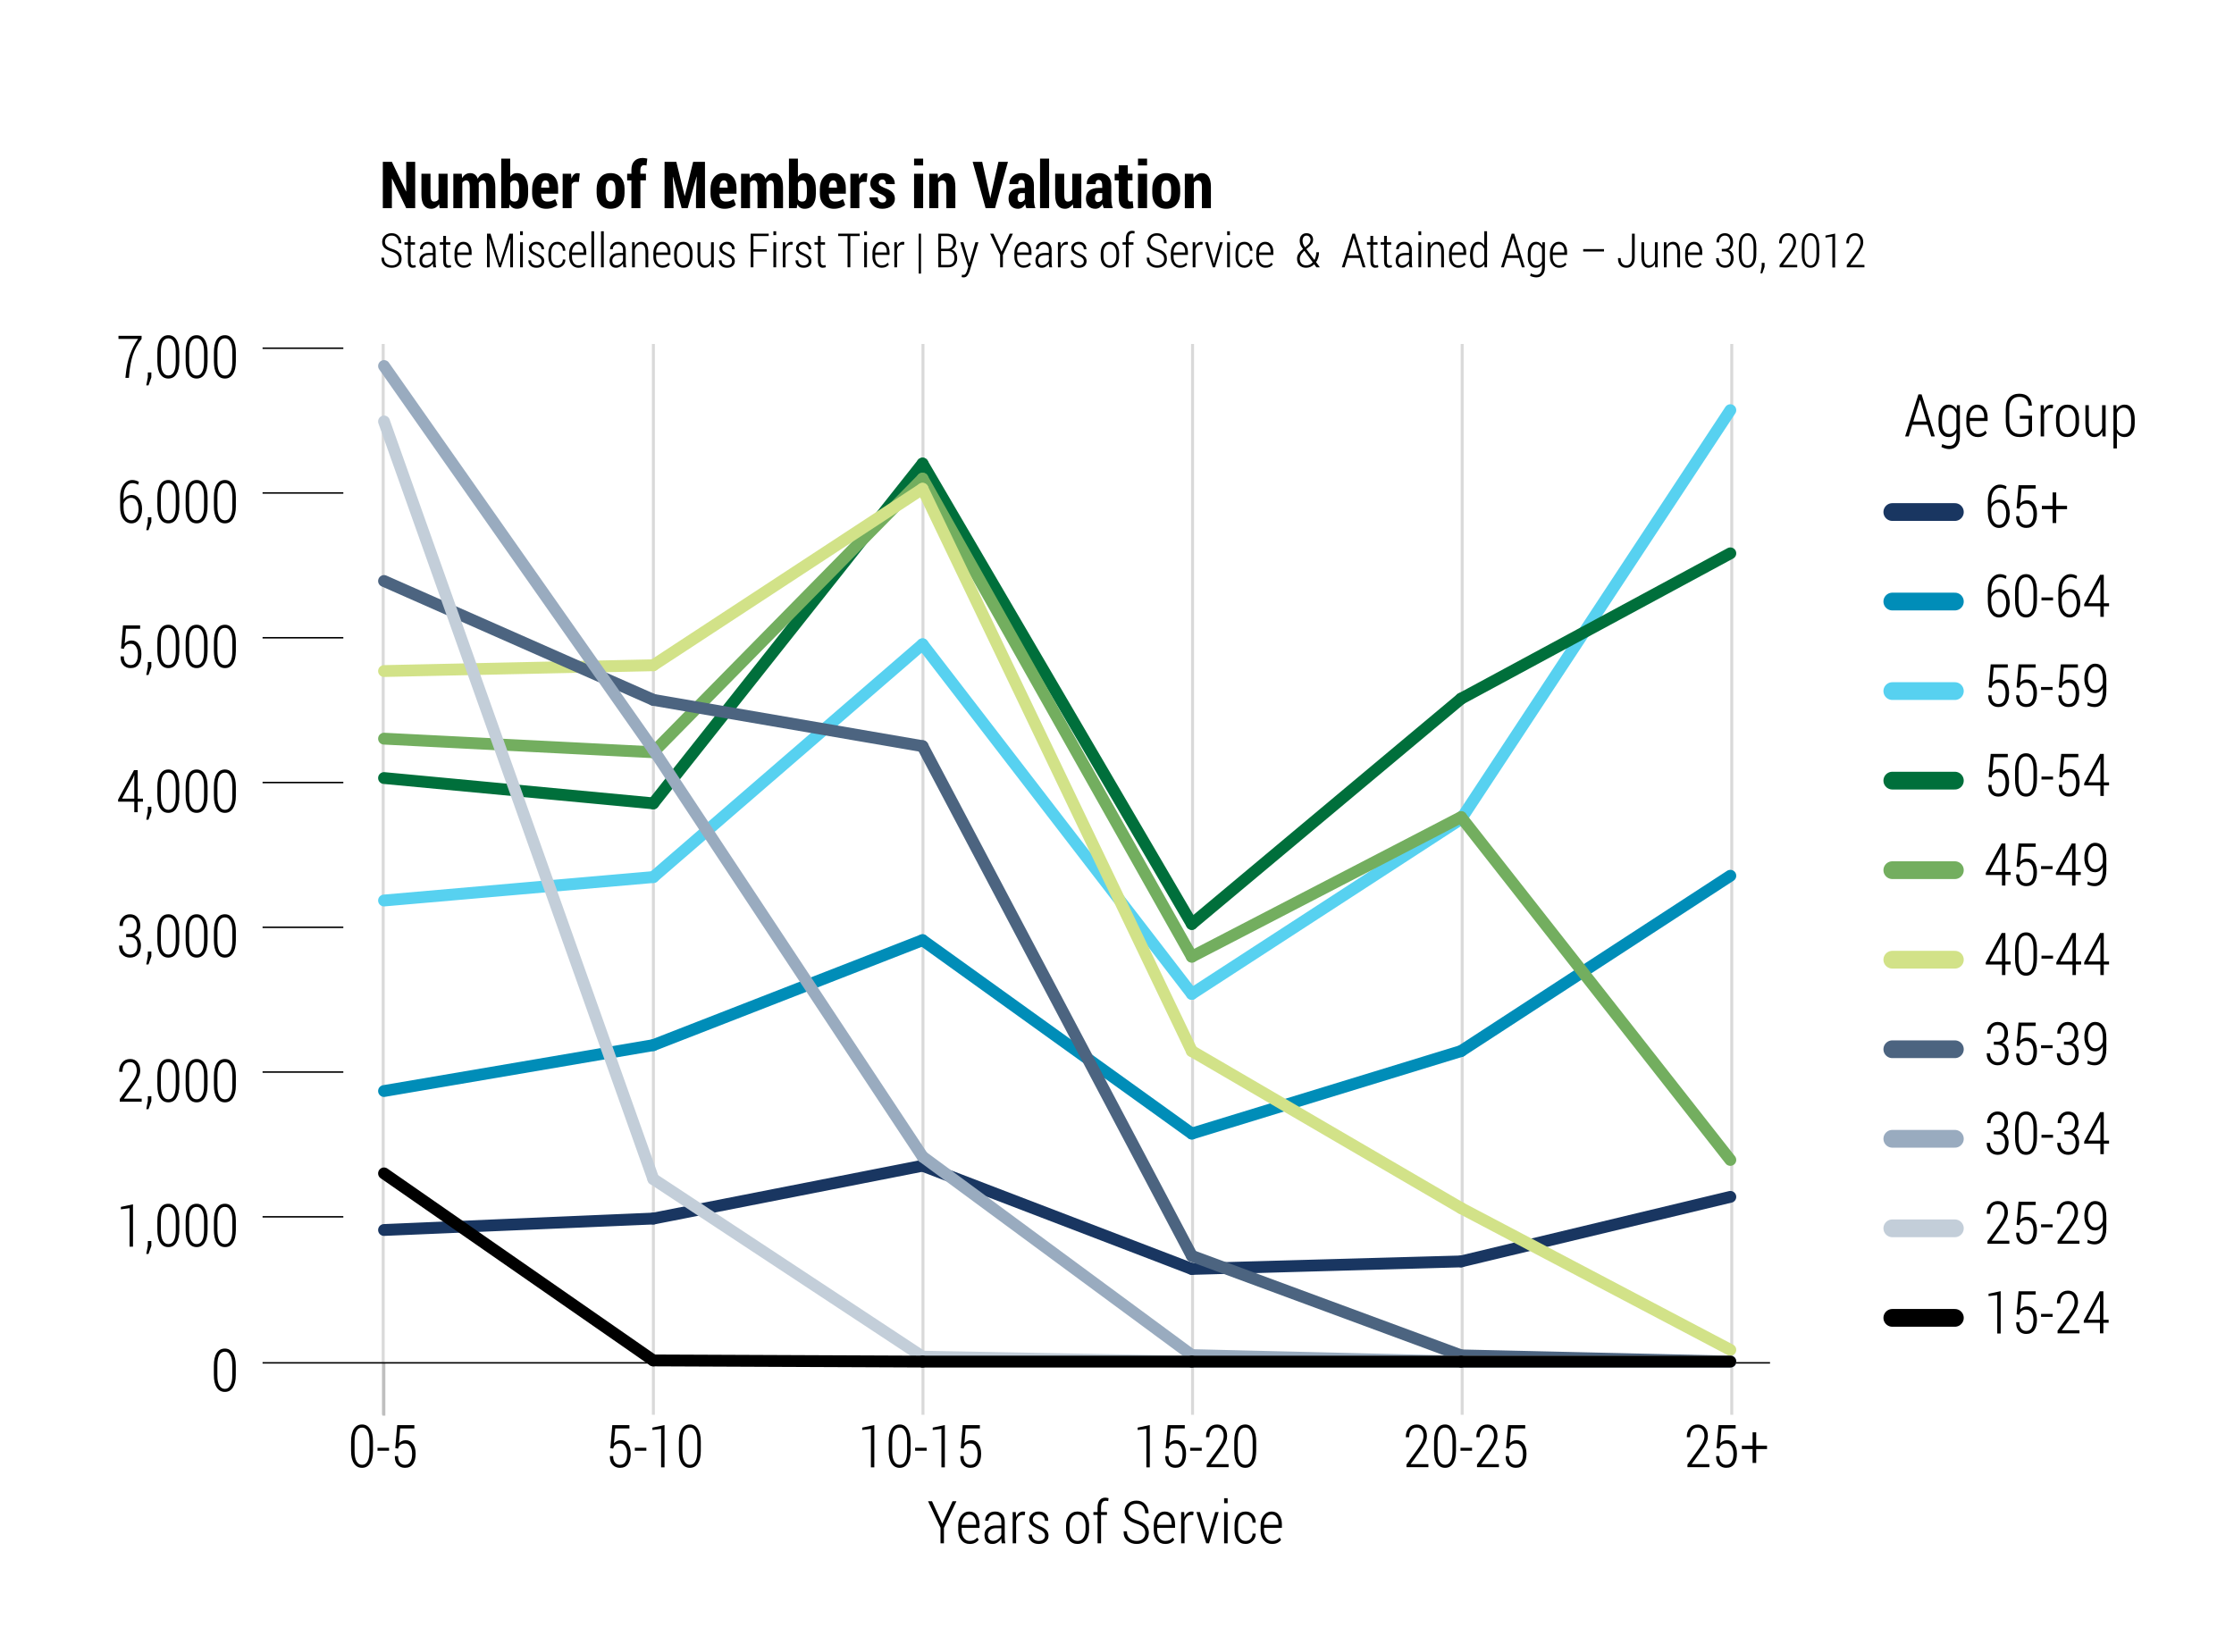 <?xml version="1.0" encoding="UTF-8"?>
<svg xmlns="http://www.w3.org/2000/svg" xmlns:xlink="http://www.w3.org/1999/xlink" width="377.597pt" height="279.27pt" viewBox="0 0 377.597 279.27" version="1.1">
<defs>
<g>
<symbol overflow="visible" id="glyph0-0">
<path style="stroke:none;" d=""/>
</symbol>
<symbol overflow="visible" id="glyph0-1">
<path style="stroke:none;" d="M 4.281 0 L 0.578 0 L 0.578 -0.453 L 2.5 -3.094 C 2.852 -3.57 3.098 -3.973 3.234 -4.297 C 3.379 -4.629 3.453 -4.945 3.453 -5.25 C 3.453 -5.688 3.352 -6.035 3.156 -6.297 C 2.957 -6.555 2.688 -6.688 2.344 -6.688 C 1.906 -6.688 1.578 -6.539 1.359 -6.25 C 1.141 -5.957 1.031 -5.562 1.031 -5.062 L 0.484 -5.062 L 0.469 -5.078 C 0.457 -5.68 0.617 -6.188 0.953 -6.594 C 1.297 -7.008 1.758 -7.219 2.344 -7.219 C 2.852 -7.219 3.258 -7.039 3.562 -6.688 C 3.875 -6.332 4.031 -5.859 4.031 -5.266 C 4.031 -4.867 3.93 -4.469 3.734 -4.062 C 3.535 -3.656 3.258 -3.211 2.906 -2.734 L 1.281 -0.516 L 4.281 -0.516 Z M 4.281 0 "/>
</symbol>
<symbol overflow="visible" id="glyph0-2">
<path style="stroke:none;" d="M 0.797 -3.219 L 1.125 -7.109 L 4.016 -7.109 L 4.016 -6.547 L 1.625 -6.547 L 1.406 -4.047 C 1.551 -4.203 1.707 -4.32 1.875 -4.406 C 2.039 -4.5 2.258 -4.551 2.531 -4.562 C 3.051 -4.57 3.461 -4.367 3.766 -3.953 C 4.078 -3.535 4.234 -2.973 4.234 -2.266 C 4.234 -1.547 4.082 -0.969 3.781 -0.531 C 3.477 -0.102 3.023 0.109 2.422 0.109 C 1.93 0.109 1.52 -0.055 1.188 -0.391 C 0.863 -0.723 0.707 -1.207 0.719 -1.844 L 0.734 -1.875 L 1.266 -1.875 C 1.266 -1.395 1.367 -1.031 1.578 -0.781 C 1.785 -0.531 2.066 -0.406 2.422 -0.406 C 2.828 -0.406 3.129 -0.562 3.328 -0.875 C 3.535 -1.195 3.641 -1.656 3.641 -2.25 C 3.641 -2.781 3.535 -3.203 3.328 -3.516 C 3.117 -3.836 2.832 -4 2.469 -4 C 2.102 -4 1.832 -3.926 1.656 -3.781 C 1.477 -3.645 1.348 -3.43 1.266 -3.141 Z M 0.797 -3.219 "/>
</symbol>
<symbol overflow="visible" id="glyph0-3">
<path style="stroke:none;" d="M 2.781 -3.625 L 4.609 -3.625 L 4.609 -3.062 L 2.781 -3.062 L 2.781 -0.719 L 2.172 -0.719 L 2.172 -3.062 L 0.359 -3.062 L 0.359 -3.625 L 2.172 -3.625 L 2.172 -5.891 L 2.781 -5.891 Z M 2.781 -3.625 "/>
</symbol>
<symbol overflow="visible" id="glyph0-4">
<path style="stroke:none;" d="M 4.234 -2.75 C 4.234 -1.832 4.066 -1.125 3.734 -0.625 C 3.41 -0.133 2.961 0.109 2.391 0.109 C 1.816 0.109 1.363 -0.133 1.031 -0.625 C 0.695 -1.125 0.531 -1.832 0.531 -2.75 L 0.531 -4.344 C 0.531 -5.258 0.691 -5.969 1.016 -6.469 C 1.348 -6.969 1.805 -7.219 2.391 -7.219 C 2.961 -7.219 3.41 -6.969 3.734 -6.469 C 4.066 -5.969 4.234 -5.258 4.234 -4.344 Z M 3.641 -4.453 C 3.641 -5.172 3.531 -5.723 3.312 -6.109 C 3.102 -6.492 2.797 -6.688 2.391 -6.688 C 1.973 -6.688 1.656 -6.492 1.438 -6.109 C 1.227 -5.723 1.125 -5.172 1.125 -4.453 L 1.125 -2.656 C 1.125 -1.945 1.234 -1.395 1.453 -1 C 1.672 -0.602 1.984 -0.406 2.391 -0.406 C 2.797 -0.406 3.102 -0.598 3.312 -0.984 C 3.531 -1.379 3.641 -1.938 3.641 -2.656 Z M 3.641 -4.453 "/>
</symbol>
<symbol overflow="visible" id="glyph0-5">
<path style="stroke:none;" d="M 2.172 -2.781 L 0.219 -2.781 L 0.219 -3.281 L 2.172 -3.281 Z M 2.172 -2.781 "/>
</symbol>
<symbol overflow="visible" id="glyph0-6">
<path style="stroke:none;" d="M 2.812 0.031 L 2.234 0.031 L 2.234 -6.469 L 0.766 -6.281 L 0.766 -6.688 L 2.812 -7.125 Z M 2.812 0.031 "/>
</symbol>
<symbol overflow="visible" id="glyph0-7">
<path style="stroke:none;" d="M 2.703 -7.219 C 2.91 -7.219 3.109 -7.188 3.297 -7.125 C 3.492 -7.07 3.664 -6.992 3.812 -6.891 L 3.672 -6.406 C 3.535 -6.5 3.391 -6.566 3.234 -6.609 C 3.086 -6.66 2.91 -6.688 2.703 -6.688 C 2.266 -6.688 1.906 -6.484 1.625 -6.078 C 1.352 -5.672 1.219 -5.133 1.219 -4.469 L 1.219 -3.953 C 1.383 -4.18 1.586 -4.359 1.828 -4.484 C 2.078 -4.617 2.344 -4.688 2.625 -4.688 C 3.156 -4.688 3.57 -4.469 3.875 -4.031 C 4.188 -3.594 4.344 -3.02 4.344 -2.312 C 4.344 -1.613 4.176 -1.035 3.844 -0.578 C 3.508 -0.117 3.078 0.109 2.547 0.109 C 1.992 0.109 1.535 -0.133 1.172 -0.625 C 0.816 -1.113 0.641 -1.785 0.641 -2.641 L 0.641 -4.422 C 0.641 -5.242 0.836 -5.914 1.234 -6.438 C 1.629 -6.957 2.117 -7.219 2.703 -7.219 Z M 2.5 -4.203 C 2.195 -4.203 1.93 -4.109 1.703 -3.922 C 1.473 -3.742 1.312 -3.508 1.219 -3.219 L 1.219 -2.594 C 1.219 -1.914 1.344 -1.379 1.594 -0.984 C 1.844 -0.598 2.16 -0.406 2.547 -0.406 C 2.91 -0.406 3.203 -0.586 3.422 -0.953 C 3.641 -1.328 3.75 -1.781 3.75 -2.312 C 3.75 -2.875 3.641 -3.328 3.422 -3.672 C 3.203 -4.023 2.895 -4.203 2.5 -4.203 Z M 2.5 -4.203 "/>
</symbol>
<symbol overflow="visible" id="glyph0-8">
<path style="stroke:none;" d="M 3.609 -2.297 L 4.5 -2.297 L 4.5 -1.781 L 3.609 -1.781 L 3.609 0 L 3.031 0 L 3.031 -1.781 L 0.297 -1.781 L 0.297 -2.141 L 2.984 -7.109 L 3.609 -7.109 Z M 0.969 -2.297 L 3.031 -2.297 L 3.031 -6.219 L 3 -6.234 L 2.844 -5.797 Z M 0.969 -2.297 "/>
</symbol>
<symbol overflow="visible" id="glyph0-9">
<path style="stroke:none;" d="M 2.109 -0.406 C 2.535 -0.406 2.875 -0.582 3.125 -0.938 C 3.383 -1.301 3.516 -1.82 3.516 -2.5 L 3.516 -3.141 C 3.379 -2.848 3.195 -2.625 2.969 -2.469 C 2.738 -2.32 2.484 -2.25 2.203 -2.25 C 1.66 -2.25 1.223 -2.473 0.891 -2.922 C 0.555 -3.367 0.391 -3.953 0.391 -4.672 C 0.391 -5.391 0.562 -5.992 0.906 -6.484 C 1.258 -6.973 1.691 -7.219 2.203 -7.219 C 2.785 -7.219 3.25 -6.988 3.594 -6.531 C 3.938 -6.082 4.109 -5.43 4.109 -4.578 L 4.109 -2.5 C 4.109 -1.676 3.922 -1.035 3.547 -0.578 C 3.18 -0.117 2.703 0.109 2.109 0.109 C 1.91 0.109 1.703 0.082 1.484 0.031 C 1.266 -0.02 1.066 -0.094 0.891 -0.188 L 0.984 -0.703 C 1.16 -0.598 1.336 -0.52 1.516 -0.469 C 1.691 -0.426 1.891 -0.406 2.109 -0.406 Z M 2.203 -2.766 C 2.535 -2.766 2.812 -2.867 3.031 -3.078 C 3.258 -3.285 3.422 -3.547 3.516 -3.859 L 3.516 -4.625 C 3.516 -5.301 3.398 -5.812 3.172 -6.156 C 2.941 -6.508 2.625 -6.688 2.219 -6.688 C 1.875 -6.688 1.582 -6.488 1.344 -6.094 C 1.113 -5.707 1 -5.234 1 -4.672 C 1 -4.129 1.109 -3.676 1.328 -3.312 C 1.547 -2.945 1.836 -2.766 2.203 -2.766 Z M 2.203 -2.766 "/>
</symbol>
<symbol overflow="visible" id="glyph0-10">
<path style="stroke:none;" d="M 1.656 -3.875 L 2.266 -3.875 C 2.66 -3.875 2.957 -4 3.156 -4.25 C 3.352 -4.508 3.453 -4.844 3.453 -5.25 C 3.453 -5.695 3.352 -6.047 3.156 -6.297 C 2.969 -6.555 2.68 -6.688 2.297 -6.688 C 1.941 -6.688 1.648 -6.555 1.422 -6.297 C 1.203 -6.035 1.094 -5.688 1.094 -5.25 L 0.547 -5.25 L 0.531 -5.281 C 0.52 -5.832 0.68 -6.289 1.016 -6.656 C 1.348 -7.031 1.773 -7.219 2.297 -7.219 C 2.828 -7.219 3.25 -7.039 3.562 -6.688 C 3.883 -6.344 4.047 -5.859 4.047 -5.234 C 4.047 -4.898 3.961 -4.586 3.797 -4.297 C 3.629 -4.004 3.391 -3.785 3.078 -3.641 C 3.453 -3.516 3.723 -3.301 3.891 -3 C 4.066 -2.695 4.156 -2.344 4.156 -1.938 C 4.156 -1.301 3.984 -0.801 3.641 -0.438 C 3.297 -0.07 2.852 0.109 2.312 0.109 C 1.789 0.109 1.348 -0.066 0.984 -0.422 C 0.617 -0.773 0.441 -1.27 0.453 -1.906 L 0.469 -1.922 L 1.016 -1.922 C 1.016 -1.473 1.133 -1.109 1.375 -0.828 C 1.613 -0.547 1.926 -0.406 2.312 -0.406 C 2.707 -0.406 3.016 -0.535 3.234 -0.797 C 3.453 -1.055 3.562 -1.43 3.562 -1.922 C 3.562 -2.41 3.453 -2.77 3.234 -3 C 3.016 -3.238 2.691 -3.359 2.266 -3.359 L 1.656 -3.359 Z M 1.656 -3.875 "/>
</symbol>
<symbol overflow="visible" id="glyph0-11">
<path style="stroke:none;" d="M 3.969 -1.969 L 1.375 -1.969 L 0.781 0 L 0.172 0 L 2.422 -7.109 L 2.953 -7.109 L 5.188 0 L 4.578 0 Z M 1.547 -2.516 L 3.812 -2.516 L 2.703 -6.172 L 2.672 -6.172 Z M 1.547 -2.516 "/>
</symbol>
<symbol overflow="visible" id="glyph0-12">
<path style="stroke:none;" d="M 0.469 -2.906 C 0.469 -3.656 0.617 -4.254 0.922 -4.703 C 1.223 -5.148 1.645 -5.375 2.188 -5.375 C 2.477 -5.375 2.734 -5.301 2.953 -5.156 C 3.18 -5.02 3.367 -4.816 3.516 -4.547 L 3.578 -5.281 L 4.078 -5.281 L 4.078 0 C 4.078 0.676 3.914 1.203 3.594 1.578 C 3.281 1.953 2.832 2.141 2.25 2.141 C 2.039 2.141 1.816 2.102 1.578 2.031 C 1.336 1.969 1.129 1.883 0.953 1.781 L 1.109 1.281 C 1.266 1.375 1.441 1.445 1.641 1.5 C 1.836 1.562 2.039 1.594 2.25 1.594 C 2.664 1.594 2.973 1.457 3.172 1.188 C 3.379 0.914 3.484 0.52 3.484 0 L 3.484 -0.641 C 3.328 -0.398 3.141 -0.211 2.922 -0.078 C 2.711 0.047 2.461 0.109 2.172 0.109 C 1.641 0.109 1.223 -0.098 0.922 -0.516 C 0.617 -0.93 0.469 -1.484 0.469 -2.172 Z M 1.062 -2.172 C 1.062 -1.641 1.164 -1.211 1.375 -0.891 C 1.582 -0.578 1.891 -0.422 2.297 -0.422 C 2.578 -0.422 2.816 -0.5 3.016 -0.656 C 3.211 -0.812 3.367 -1.023 3.484 -1.297 L 3.484 -3.906 C 3.367 -4.188 3.219 -4.414 3.031 -4.594 C 2.844 -4.77 2.602 -4.859 2.312 -4.859 C 1.895 -4.859 1.582 -4.676 1.375 -4.312 C 1.164 -3.945 1.062 -3.477 1.062 -2.906 Z M 1.062 -2.172 "/>
</symbol>
<symbol overflow="visible" id="glyph0-13">
<path style="stroke:none;" d="M 2.375 0.109 C 1.801 0.109 1.332 -0.102 0.969 -0.531 C 0.613 -0.969 0.438 -1.516 0.438 -2.172 L 0.438 -3.062 C 0.438 -3.727 0.613 -4.281 0.969 -4.719 C 1.332 -5.156 1.77 -5.375 2.281 -5.375 C 2.832 -5.375 3.258 -5.176 3.562 -4.781 C 3.875 -4.383 4.031 -3.852 4.031 -3.188 L 4.031 -2.609 L 1.016 -2.609 L 1.016 -2.172 C 1.016 -1.672 1.133 -1.25 1.375 -0.906 C 1.625 -0.57 1.957 -0.406 2.375 -0.406 C 2.656 -0.406 2.898 -0.453 3.109 -0.547 C 3.328 -0.648 3.508 -0.797 3.656 -0.984 L 3.891 -0.578 C 3.734 -0.367 3.531 -0.203 3.281 -0.078 C 3.031 0.047 2.727 0.109 2.375 0.109 Z M 2.281 -4.859 C 1.914 -4.859 1.613 -4.691 1.375 -4.359 C 1.145 -4.023 1.023 -3.613 1.016 -3.125 L 3.453 -3.125 L 3.453 -3.344 C 3.453 -3.781 3.348 -4.141 3.141 -4.422 C 2.93 -4.711 2.645 -4.859 2.281 -4.859 Z M 2.281 -4.859 "/>
</symbol>
<symbol overflow="visible" id="glyph0-14">
<path style="stroke:none;" d=""/>
</symbol>
<symbol overflow="visible" id="glyph0-15">
<path style="stroke:none;" d="M 5.031 -0.969 C 4.895 -0.695 4.648 -0.445 4.297 -0.219 C 3.953 0 3.508 0.109 2.969 0.109 C 2.258 0.109 1.688 -0.113 1.25 -0.562 C 0.812 -1.02 0.594 -1.676 0.594 -2.531 L 0.594 -4.641 C 0.594 -5.473 0.797 -6.109 1.203 -6.547 C 1.617 -6.992 2.172 -7.219 2.859 -7.219 C 3.535 -7.219 4.055 -7.039 4.422 -6.688 C 4.785 -6.332 4.977 -5.844 5 -5.219 L 4.984 -5.203 L 4.438 -5.203 C 4.414 -5.672 4.273 -6.035 4.016 -6.297 C 3.754 -6.555 3.367 -6.688 2.859 -6.688 C 2.336 -6.688 1.926 -6.508 1.625 -6.156 C 1.332 -5.812 1.188 -5.312 1.188 -4.656 L 1.188 -2.531 C 1.188 -1.832 1.348 -1.301 1.672 -0.938 C 1.992 -0.582 2.426 -0.406 2.969 -0.406 C 3.375 -0.406 3.695 -0.473 3.938 -0.609 C 4.176 -0.754 4.344 -0.93 4.438 -1.141 L 4.438 -2.984 L 2.969 -2.984 L 2.969 -3.5 L 5.031 -3.5 Z M 5.031 -0.969 "/>
</symbol>
<symbol overflow="visible" id="glyph0-16">
<path style="stroke:none;" d="M 2.703 -4.75 L 2.328 -4.781 C 2.055 -4.781 1.828 -4.688 1.641 -4.5 C 1.461 -4.32 1.332 -4.07 1.25 -3.75 L 1.25 0 L 0.672 0 L 0.672 -5.281 L 1.188 -5.281 L 1.25 -4.406 C 1.375 -4.719 1.535 -4.957 1.734 -5.125 C 1.941 -5.289 2.18 -5.375 2.453 -5.375 C 2.516 -5.375 2.578 -5.367 2.641 -5.359 C 2.703 -5.348 2.75 -5.336 2.781 -5.328 Z M 2.703 -4.75 "/>
</symbol>
<symbol overflow="visible" id="glyph0-17">
<path style="stroke:none;" d="M 0.422 -3.031 C 0.422 -3.707 0.594 -4.266 0.938 -4.703 C 1.289 -5.148 1.766 -5.375 2.359 -5.375 C 2.953 -5.375 3.426 -5.156 3.781 -4.719 C 4.133 -4.281 4.312 -3.719 4.312 -3.031 L 4.312 -2.25 C 4.312 -1.562 4.133 -0.992 3.781 -0.547 C 3.426 -0.109 2.957 0.109 2.375 0.109 C 1.77 0.109 1.289 -0.109 0.938 -0.547 C 0.594 -0.992 0.422 -1.562 0.422 -2.25 Z M 1.016 -2.25 C 1.016 -1.719 1.129 -1.273 1.359 -0.922 C 1.598 -0.578 1.938 -0.406 2.375 -0.406 C 2.801 -0.406 3.129 -0.582 3.359 -0.938 C 3.598 -1.289 3.719 -1.727 3.719 -2.25 L 3.719 -3.031 C 3.719 -3.539 3.598 -3.973 3.359 -4.328 C 3.129 -4.68 2.797 -4.859 2.359 -4.859 C 1.93 -4.859 1.598 -4.68 1.359 -4.328 C 1.129 -3.973 1.016 -3.539 1.016 -3.031 Z M 1.016 -2.25 "/>
</symbol>
<symbol overflow="visible" id="glyph0-18">
<path style="stroke:none;" d="M 3.5 -0.828 C 3.363 -0.523 3.18 -0.289 2.953 -0.125 C 2.723 0.031 2.453 0.109 2.141 0.109 C 1.672 0.109 1.305 -0.078 1.047 -0.453 C 0.785 -0.836 0.656 -1.426 0.656 -2.219 L 0.656 -5.281 L 1.234 -5.281 L 1.234 -2.203 C 1.234 -1.566 1.316 -1.109 1.484 -0.828 C 1.648 -0.555 1.895 -0.422 2.219 -0.422 C 2.551 -0.422 2.82 -0.508 3.031 -0.688 C 3.238 -0.875 3.391 -1.125 3.484 -1.438 L 3.484 -5.281 L 4.078 -5.281 L 4.078 0 L 3.547 0 Z M 3.5 -0.828 "/>
</symbol>
<symbol overflow="visible" id="glyph0-19">
<path style="stroke:none;" d="M 4.266 -2.172 C 4.266 -1.484 4.113 -0.93 3.812 -0.516 C 3.508 -0.098 3.098 0.109 2.578 0.109 C 2.285 0.109 2.023 0.047 1.797 -0.078 C 1.578 -0.203 1.395 -0.383 1.25 -0.625 L 1.25 2.031 L 0.672 2.031 L 0.672 -5.281 L 1.156 -5.281 L 1.219 -4.562 C 1.363 -4.82 1.547 -5.02 1.766 -5.156 C 1.992 -5.301 2.258 -5.375 2.562 -5.375 C 3.094 -5.375 3.508 -5.148 3.812 -4.703 C 4.113 -4.254 4.266 -3.656 4.266 -2.906 Z M 3.656 -2.906 C 3.656 -3.477 3.551 -3.945 3.344 -4.312 C 3.133 -4.676 2.82 -4.859 2.406 -4.859 C 2.125 -4.859 1.883 -4.77 1.688 -4.594 C 1.5 -4.426 1.352 -4.203 1.25 -3.922 L 1.25 -1.266 C 1.352 -0.992 1.5 -0.781 1.688 -0.625 C 1.883 -0.477 2.129 -0.406 2.422 -0.406 C 2.828 -0.406 3.133 -0.566 3.344 -0.891 C 3.551 -1.211 3.656 -1.641 3.656 -2.172 Z M 3.656 -2.906 "/>
</symbol>
<symbol overflow="visible" id="glyph0-20">
<path style="stroke:none;" d="M 2.562 -3.344 L 2.594 -3.344 L 4.312 -7.109 L 4.969 -7.109 L 2.859 -2.609 L 2.859 0 L 2.281 0 L 2.281 -2.641 L 0.172 -7.109 L 0.844 -7.109 Z M 2.562 -3.344 "/>
</symbol>
<symbol overflow="visible" id="glyph0-21">
<path style="stroke:none;" d="M 3.406 0 C 3.375 -0.188 3.352 -0.336 3.344 -0.453 C 3.332 -0.566 3.328 -0.688 3.328 -0.812 C 3.16 -0.539 2.945 -0.316 2.688 -0.141 C 2.438 0.023 2.156 0.109 1.844 0.109 C 1.406 0.109 1.066 -0.023 0.828 -0.297 C 0.598 -0.578 0.484 -0.945 0.484 -1.406 C 0.484 -1.895 0.656 -2.285 1 -2.578 C 1.344 -2.867 1.805 -3.016 2.391 -3.016 L 3.328 -3.016 L 3.328 -3.672 C 3.328 -4.047 3.227 -4.336 3.031 -4.547 C 2.844 -4.754 2.582 -4.859 2.25 -4.859 C 1.926 -4.859 1.66 -4.758 1.453 -4.562 C 1.254 -4.363 1.156 -4.113 1.156 -3.812 L 0.609 -3.828 L 0.609 -3.859 C 0.586 -4.254 0.734 -4.602 1.047 -4.906 C 1.367 -5.219 1.781 -5.375 2.281 -5.375 C 2.77 -5.375 3.16 -5.223 3.453 -4.922 C 3.754 -4.629 3.906 -4.207 3.906 -3.656 L 3.906 -1.062 C 3.906 -0.875 3.91 -0.691 3.922 -0.516 C 3.941 -0.336 3.973 -0.164 4.016 0 Z M 1.922 -0.422 C 2.242 -0.422 2.531 -0.516 2.781 -0.703 C 3.039 -0.891 3.223 -1.129 3.328 -1.422 L 3.328 -2.562 L 2.391 -2.562 C 1.984 -2.562 1.66 -2.445 1.422 -2.219 C 1.18 -2 1.062 -1.723 1.062 -1.391 C 1.062 -1.109 1.133 -0.875 1.281 -0.688 C 1.438 -0.508 1.648 -0.422 1.922 -0.422 Z M 1.922 -0.422 "/>
</symbol>
<symbol overflow="visible" id="glyph0-22">
<path style="stroke:none;" d="M 3.203 -1.266 C 3.203 -1.504 3.125 -1.711 2.969 -1.891 C 2.812 -2.066 2.52 -2.25 2.094 -2.438 C 1.562 -2.656 1.172 -2.879 0.922 -3.109 C 0.672 -3.336 0.547 -3.641 0.547 -4.016 C 0.547 -4.391 0.691 -4.707 0.984 -4.969 C 1.285 -5.238 1.672 -5.375 2.141 -5.375 C 2.641 -5.375 3.035 -5.227 3.328 -4.938 C 3.629 -4.645 3.77 -4.273 3.75 -3.828 L 3.75 -3.797 L 3.188 -3.797 C 3.188 -4.086 3.094 -4.336 2.906 -4.547 C 2.719 -4.754 2.461 -4.859 2.141 -4.859 C 1.816 -4.859 1.566 -4.773 1.391 -4.609 C 1.223 -4.441 1.141 -4.25 1.141 -4.031 C 1.141 -3.801 1.207 -3.613 1.344 -3.469 C 1.477 -3.32 1.77 -3.145 2.219 -2.938 C 2.75 -2.727 3.145 -2.5 3.406 -2.25 C 3.664 -2 3.797 -1.68 3.797 -1.297 C 3.797 -0.879 3.645 -0.539 3.344 -0.281 C 3.039 -0.02 2.641 0.109 2.141 0.109 C 1.598 0.109 1.172 -0.047 0.859 -0.359 C 0.555 -0.672 0.414 -1.035 0.438 -1.453 L 0.438 -1.484 L 0.984 -1.484 C 1.004 -1.109 1.125 -0.832 1.344 -0.656 C 1.57 -0.488 1.836 -0.406 2.141 -0.406 C 2.473 -0.406 2.734 -0.488 2.922 -0.656 C 3.109 -0.82 3.203 -1.023 3.203 -1.266 Z M 3.203 -1.266 "/>
</symbol>
<symbol overflow="visible" id="glyph0-23">
<path style="stroke:none;" d="M 1.016 0 L 1.016 -4.797 L 0.312 -4.797 L 0.312 -5.281 L 1.016 -5.281 L 1.016 -6.047 C 1.016 -6.578 1.129 -6.988 1.359 -7.281 C 1.586 -7.57 1.91 -7.719 2.328 -7.719 C 2.422 -7.719 2.508 -7.707 2.594 -7.688 C 2.688 -7.676 2.781 -7.656 2.875 -7.625 L 2.812 -7.125 C 2.738 -7.145 2.672 -7.16 2.609 -7.172 C 2.547 -7.18 2.473 -7.188 2.391 -7.188 C 2.129 -7.188 1.93 -7.086 1.797 -6.891 C 1.672 -6.691 1.609 -6.41 1.609 -6.047 L 1.609 -5.281 L 2.609 -5.281 L 2.609 -4.797 L 1.609 -4.797 L 1.609 0 Z M 1.016 0 "/>
</symbol>
<symbol overflow="visible" id="glyph0-24">
<path style="stroke:none;" d="M 4.109 -1.75 C 4.109 -2.133 3.992 -2.445 3.766 -2.688 C 3.547 -2.926 3.148 -3.141 2.578 -3.328 C 1.93 -3.523 1.441 -3.781 1.109 -4.094 C 0.773 -4.414 0.609 -4.836 0.609 -5.359 C 0.609 -5.898 0.789 -6.344 1.156 -6.688 C 1.531 -7.039 2.016 -7.219 2.609 -7.219 C 3.223 -7.219 3.719 -7.008 4.094 -6.594 C 4.469 -6.188 4.656 -5.691 4.656 -5.109 L 4.641 -5.078 L 4.078 -5.078 C 4.078 -5.555 3.945 -5.941 3.688 -6.234 C 3.426 -6.535 3.066 -6.688 2.609 -6.688 C 2.16 -6.688 1.812 -6.562 1.562 -6.312 C 1.32 -6.062 1.203 -5.75 1.203 -5.375 C 1.203 -5.02 1.32 -4.723 1.562 -4.484 C 1.801 -4.242 2.207 -4.035 2.781 -3.859 C 3.406 -3.66 3.879 -3.395 4.203 -3.062 C 4.535 -2.727 4.703 -2.289 4.703 -1.75 C 4.703 -1.188 4.508 -0.734 4.125 -0.391 C 3.738 -0.055 3.242 0.109 2.641 0.109 C 2.047 0.109 1.523 -0.066 1.078 -0.422 C 0.641 -0.785 0.426 -1.312 0.438 -2 L 0.453 -2.016 L 1 -2.016 C 1 -1.461 1.16 -1.055 1.484 -0.797 C 1.805 -0.535 2.191 -0.406 2.641 -0.406 C 3.078 -0.406 3.43 -0.523 3.703 -0.766 C 3.973 -1.016 4.109 -1.344 4.109 -1.75 Z M 4.109 -1.75 "/>
</symbol>
<symbol overflow="visible" id="glyph0-25">
<path style="stroke:none;" d="M 1.984 -1.328 L 2.094 -0.828 L 2.125 -0.828 L 2.25 -1.328 L 3.391 -5.281 L 3.984 -5.281 L 2.344 0 L 1.875 0 L 0.219 -5.281 L 0.828 -5.281 Z M 1.984 -1.328 "/>
</symbol>
<symbol overflow="visible" id="glyph0-26">
<path style="stroke:none;" d="M 1.312 0 L 0.719 0 L 0.719 -5.281 L 1.312 -5.281 Z M 1.312 -6.781 L 0.719 -6.781 L 0.719 -7.625 L 1.312 -7.625 Z M 1.312 -6.781 "/>
</symbol>
<symbol overflow="visible" id="glyph0-27">
<path style="stroke:none;" d="M 2.328 -0.406 C 2.641 -0.406 2.91 -0.516 3.141 -0.734 C 3.367 -0.953 3.484 -1.254 3.484 -1.641 L 4 -1.641 L 4.016 -1.609 C 4.023 -1.129 3.859 -0.723 3.516 -0.391 C 3.18 -0.055 2.785 0.109 2.328 0.109 C 1.723 0.109 1.254 -0.109 0.922 -0.547 C 0.598 -0.984 0.438 -1.547 0.438 -2.234 L 0.438 -3.047 C 0.438 -3.723 0.598 -4.281 0.922 -4.719 C 1.254 -5.156 1.723 -5.375 2.328 -5.375 C 2.828 -5.375 3.234 -5.203 3.547 -4.859 C 3.867 -4.516 4.023 -4.066 4.016 -3.516 L 4.016 -3.484 L 3.484 -3.484 C 3.484 -3.898 3.375 -4.234 3.156 -4.484 C 2.938 -4.734 2.66 -4.859 2.328 -4.859 C 1.879 -4.859 1.551 -4.688 1.344 -4.344 C 1.133 -4 1.031 -3.566 1.031 -3.047 L 1.031 -2.234 C 1.031 -1.703 1.133 -1.266 1.344 -0.922 C 1.551 -0.578 1.879 -0.406 2.328 -0.406 Z M 2.328 -0.406 "/>
</symbol>
<symbol overflow="visible" id="glyph0-28">
<path style="stroke:none;" d="M 1.203 -0.094 L 0.719 1.266 L 0.344 1.266 L 0.609 -0.109 L 0.609 -0.922 L 1.203 -0.922 Z M 1.203 -0.094 "/>
</symbol>
<symbol overflow="visible" id="glyph0-29">
<path style="stroke:none;" d="M 4.266 -6.594 C 3.598 -5.719 3.109 -4.816 2.797 -3.891 C 2.492 -2.961 2.285 -1.863 2.172 -0.594 L 2.125 0 L 1.531 0 L 1.594 -0.594 C 1.707 -1.801 1.938 -2.891 2.281 -3.859 C 2.625 -4.828 3.086 -5.738 3.672 -6.594 L 0.359 -6.594 L 0.359 -7.109 L 4.266 -7.109 Z M 4.266 -6.594 "/>
</symbol>
<symbol overflow="visible" id="glyph1-0">
<path style="stroke:none;" d=""/>
</symbol>
<symbol overflow="visible" id="glyph1-1">
<path style="stroke:none;" d="M 6.062 0 L 4.547 0 L 2.156 -5 L 2.125 -4.984 L 2.125 0 L 0.594 0 L 0.594 -7.828 L 2.125 -7.828 L 4.516 -2.828 L 4.547 -2.844 L 4.547 -7.828 L 6.062 -7.828 Z M 6.062 0 "/>
</symbol>
<symbol overflow="visible" id="glyph1-2">
<path style="stroke:none;" d="M 3.438 -0.672 C 3.281 -0.422 3.086 -0.227 2.859 -0.094 C 2.641 0.039 2.391 0.109 2.109 0.109 C 1.586 0.109 1.18 -0.082 0.891 -0.469 C 0.598 -0.863 0.453 -1.473 0.453 -2.297 L 0.453 -5.812 L 1.984 -5.812 L 1.984 -2.281 C 1.984 -1.875 2.031 -1.578 2.125 -1.391 C 2.227 -1.203 2.379 -1.109 2.578 -1.109 C 2.742 -1.109 2.891 -1.141 3.016 -1.203 C 3.148 -1.266 3.258 -1.359 3.344 -1.484 L 3.344 -5.812 L 4.875 -5.812 L 4.875 0 L 3.531 0 Z M 3.438 -0.672 "/>
</symbol>
<symbol overflow="visible" id="glyph1-3">
<path style="stroke:none;" d="M 1.922 -5.812 L 1.984 -5.078 C 2.141 -5.348 2.332 -5.555 2.562 -5.703 C 2.789 -5.848 3.055 -5.922 3.359 -5.922 C 3.648 -5.922 3.906 -5.844 4.125 -5.688 C 4.344 -5.531 4.508 -5.289 4.625 -4.969 C 4.781 -5.27 4.973 -5.504 5.203 -5.672 C 5.441 -5.836 5.719 -5.922 6.031 -5.922 C 6.508 -5.922 6.891 -5.723 7.172 -5.328 C 7.453 -4.93 7.594 -4.328 7.594 -3.516 L 7.594 0 L 6.062 0 L 6.062 -3.516 C 6.062 -3.961 6.008 -4.27 5.906 -4.438 C 5.812 -4.602 5.664 -4.688 5.469 -4.688 C 5.32 -4.688 5.191 -4.645 5.078 -4.562 C 4.961 -4.477 4.863 -4.363 4.781 -4.219 C 4.789 -4.145 4.797 -4.07 4.797 -4 C 4.797 -3.938 4.797 -3.867 4.797 -3.797 L 4.797 0 L 3.281 0 L 3.281 -3.516 C 3.281 -3.953 3.227 -4.254 3.125 -4.422 C 3.031 -4.598 2.879 -4.688 2.672 -4.688 C 2.535 -4.688 2.41 -4.648 2.297 -4.578 C 2.191 -4.516 2.098 -4.422 2.016 -4.297 L 2.016 0 L 0.5 0 L 0.5 -5.812 Z M 1.922 -5.812 "/>
</symbol>
<symbol overflow="visible" id="glyph1-4">
<path style="stroke:none;" d="M 5.047 -2.453 C 5.047 -1.672 4.883 -1.047 4.562 -0.578 C 4.238 -0.117 3.766 0.109 3.141 0.109 C 2.867 0.109 2.629 0.047 2.422 -0.078 C 2.223 -0.203 2.051 -0.383 1.906 -0.625 L 1.812 0 L 0.5 0 L 0.5 -8.375 L 2.016 -8.375 L 2.016 -5.312 C 2.148 -5.508 2.312 -5.66 2.5 -5.766 C 2.688 -5.867 2.895 -5.922 3.125 -5.922 C 3.758 -5.922 4.238 -5.676 4.562 -5.188 C 4.883 -4.707 5.047 -4.062 5.047 -3.25 Z M 3.531 -3.25 C 3.531 -3.707 3.473 -4.062 3.359 -4.312 C 3.242 -4.562 3.035 -4.688 2.734 -4.688 C 2.566 -4.688 2.422 -4.645 2.297 -4.562 C 2.18 -4.488 2.086 -4.375 2.016 -4.219 L 2.016 -1.516 C 2.086 -1.379 2.18 -1.273 2.297 -1.203 C 2.422 -1.141 2.566 -1.109 2.734 -1.109 C 3.047 -1.109 3.254 -1.223 3.359 -1.453 C 3.473 -1.68 3.531 -2.016 3.531 -2.453 Z M 3.531 -3.25 "/>
</symbol>
<symbol overflow="visible" id="glyph1-5">
<path style="stroke:none;" d="M 2.75 0.109 C 2.02 0.109 1.441 -0.129 1.016 -0.609 C 0.586 -1.086 0.375 -1.691 0.375 -2.422 L 0.375 -3.234 C 0.375 -4.023 0.57 -4.672 0.969 -5.172 C 1.363 -5.672 1.914 -5.922 2.625 -5.922 C 3.301 -5.922 3.828 -5.691 4.203 -5.234 C 4.578 -4.785 4.766 -4.164 4.766 -3.375 L 4.766 -2.438 L 1.891 -2.438 L 1.891 -2.422 C 1.891 -2.035 1.973 -1.719 2.141 -1.469 C 2.316 -1.227 2.582 -1.109 2.938 -1.109 C 3.227 -1.109 3.461 -1.141 3.641 -1.203 C 3.816 -1.266 4.031 -1.375 4.281 -1.531 L 4.656 -0.547 C 4.457 -0.359 4.191 -0.203 3.859 -0.078 C 3.523 0.047 3.156 0.109 2.75 0.109 Z M 2.625 -4.688 C 2.383 -4.688 2.207 -4.578 2.094 -4.359 C 1.977 -4.141 1.91 -3.844 1.891 -3.469 L 3.266 -3.469 L 3.266 -3.672 C 3.266 -3.992 3.211 -4.242 3.109 -4.422 C 3.016 -4.598 2.852 -4.688 2.625 -4.688 Z M 2.625 -4.688 "/>
</symbol>
<symbol overflow="visible" id="glyph1-6">
<path style="stroke:none;" d="M 3.234 -4.422 L 2.672 -4.438 C 2.504 -4.438 2.367 -4.395 2.266 -4.312 C 2.16 -4.238 2.078 -4.129 2.016 -3.984 L 2.016 0 L 0.5 0 L 0.5 -5.812 L 1.922 -5.812 L 1.984 -5.031 L 2 -5.016 C 2.094 -5.297 2.223 -5.516 2.391 -5.672 C 2.555 -5.836 2.75 -5.922 2.969 -5.922 C 3.039 -5.922 3.113 -5.91 3.188 -5.891 C 3.27 -5.879 3.336 -5.867 3.391 -5.859 Z M 3.234 -4.422 "/>
</symbol>
<symbol overflow="visible" id="glyph1-7">
<path style="stroke:none;" d=""/>
</symbol>
<symbol overflow="visible" id="glyph1-8">
<path style="stroke:none;" d="M 0.312 -3.266 C 0.312 -4.047 0.516 -4.68 0.922 -5.172 C 1.336 -5.672 1.922 -5.922 2.672 -5.922 C 3.41 -5.922 3.988 -5.672 4.406 -5.172 C 4.82 -4.68 5.031 -4.047 5.031 -3.266 L 5.031 -2.547 C 5.031 -1.754 4.82 -1.113 4.406 -0.625 C 3.988 -0.133 3.41 0.109 2.672 0.109 C 1.922 0.109 1.336 -0.133 0.922 -0.625 C 0.516 -1.113 0.312 -1.754 0.312 -2.547 Z M 1.828 -2.547 C 1.828 -2.098 1.891 -1.742 2.016 -1.484 C 2.141 -1.234 2.359 -1.109 2.672 -1.109 C 2.973 -1.109 3.188 -1.234 3.312 -1.484 C 3.438 -1.742 3.5 -2.098 3.5 -2.547 L 3.5 -3.266 C 3.5 -3.703 3.438 -4.047 3.312 -4.297 C 3.188 -4.555 2.973 -4.688 2.672 -4.688 C 2.367 -4.688 2.148 -4.555 2.016 -4.297 C 1.891 -4.035 1.828 -3.691 1.828 -3.266 Z M 1.828 -2.547 "/>
</symbol>
<symbol overflow="visible" id="glyph1-9">
<path style="stroke:none;" d="M 0.844 0 L 0.844 -4.703 L 0.125 -4.703 L 0.125 -5.812 L 0.844 -5.812 L 0.844 -6.453 C 0.844 -7.109 1.008 -7.609 1.344 -7.953 C 1.676 -8.305 2.148 -8.484 2.766 -8.484 C 2.879 -8.484 2.992 -8.473 3.109 -8.453 C 3.234 -8.441 3.375 -8.414 3.531 -8.375 L 3.391 -7.203 C 3.316 -7.223 3.25 -7.238 3.188 -7.25 C 3.125 -7.258 3.047 -7.266 2.953 -7.266 C 2.766 -7.266 2.617 -7.191 2.516 -7.047 C 2.41 -6.91 2.359 -6.711 2.359 -6.453 L 2.359 -5.812 L 3.297 -5.812 L 3.297 -4.703 L 2.359 -4.703 L 2.359 0 Z M 0.844 0 "/>
</symbol>
<symbol overflow="visible" id="glyph1-10">
<path style="stroke:none;" d="M 2.547 -7.828 L 3.953 -2.078 L 3.984 -2.078 L 5.391 -7.828 L 7.391 -7.828 L 7.391 0 L 5.875 0 L 5.875 -2.266 L 6 -5.312 L 5.969 -5.312 L 4.469 0 L 3.453 0 L 1.984 -5.281 L 1.953 -5.266 L 2.078 -2.266 L 2.078 0 L 0.562 0 L 0.562 -7.828 Z M 2.547 -7.828 "/>
</symbol>
<symbol overflow="visible" id="glyph1-11">
<path style="stroke:none;" d="M 3.031 -1.516 C 3.031 -1.68 2.961 -1.82 2.828 -1.938 C 2.703 -2.062 2.457 -2.211 2.094 -2.391 C 1.508 -2.609 1.07 -2.852 0.781 -3.125 C 0.488 -3.406 0.344 -3.766 0.344 -4.203 C 0.344 -4.68 0.531 -5.086 0.906 -5.422 C 1.281 -5.754 1.773 -5.922 2.391 -5.922 C 3.035 -5.922 3.547 -5.75 3.922 -5.406 C 4.305 -5.062 4.492 -4.625 4.484 -4.094 L 4.469 -4.062 L 2.984 -4.062 C 2.984 -4.301 2.93 -4.488 2.828 -4.625 C 2.734 -4.77 2.582 -4.844 2.375 -4.844 C 2.207 -4.844 2.066 -4.785 1.953 -4.672 C 1.836 -4.566 1.781 -4.438 1.781 -4.281 C 1.781 -4.102 1.836 -3.961 1.953 -3.859 C 2.066 -3.754 2.316 -3.613 2.703 -3.438 C 3.316 -3.227 3.77 -2.977 4.062 -2.688 C 4.352 -2.406 4.5 -2.035 4.5 -1.578 C 4.5 -1.078 4.301 -0.672 3.906 -0.359 C 3.508 -0.047 2.992 0.109 2.359 0.109 C 1.691 0.109 1.16 -0.082 0.766 -0.469 C 0.379 -0.863 0.191 -1.305 0.203 -1.797 L 0.219 -1.828 L 1.609 -1.828 C 1.617 -1.516 1.691 -1.289 1.828 -1.156 C 1.961 -1.02 2.148 -0.953 2.391 -0.953 C 2.598 -0.953 2.754 -1 2.859 -1.094 C 2.973 -1.195 3.031 -1.336 3.031 -1.516 Z M 3.031 -1.516 "/>
</symbol>
<symbol overflow="visible" id="glyph1-12">
<path style="stroke:none;" d="M 2.094 0 L 0.562 0 L 0.562 -5.812 L 2.094 -5.812 Z M 2.094 -7.219 L 0.562 -7.219 L 0.562 -8.375 L 2.094 -8.375 Z M 2.094 -7.219 "/>
</symbol>
<symbol overflow="visible" id="glyph1-13">
<path style="stroke:none;" d="M 1.891 -5.812 L 1.953 -5.016 C 2.117 -5.297 2.316 -5.516 2.547 -5.672 C 2.785 -5.836 3.047 -5.922 3.328 -5.922 C 3.805 -5.922 4.18 -5.734 4.453 -5.359 C 4.734 -4.984 4.875 -4.398 4.875 -3.609 L 4.875 0 L 3.359 0 L 3.359 -3.609 C 3.359 -4.004 3.301 -4.281 3.188 -4.438 C 3.07 -4.602 2.895 -4.688 2.656 -4.688 C 2.52 -4.688 2.395 -4.648 2.281 -4.578 C 2.164 -4.516 2.07 -4.422 2 -4.297 L 2 0 L 0.469 0 L 0.469 -5.812 Z M 1.891 -5.812 "/>
</symbol>
<symbol overflow="visible" id="glyph1-14">
<path style="stroke:none;" d="M 2.953 -2 L 3.016 -1.703 L 3.047 -1.703 L 3.094 -1.984 L 4.406 -7.828 L 6.016 -7.828 L 3.828 0 L 2.234 0 L 0.047 -7.828 L 1.656 -7.828 Z M 2.953 -2 "/>
</symbol>
<symbol overflow="visible" id="glyph1-15">
<path style="stroke:none;" d="M 3.328 0 C 3.285 -0.094 3.242 -0.195 3.203 -0.312 C 3.172 -0.426 3.145 -0.547 3.125 -0.672 C 2.988 -0.43 2.816 -0.238 2.609 -0.094 C 2.398 0.039 2.16 0.109 1.891 0.109 C 1.41 0.109 1.023 -0.047 0.734 -0.359 C 0.453 -0.672 0.312 -1.094 0.312 -1.625 C 0.312 -2.188 0.492 -2.625 0.859 -2.938 C 1.223 -3.258 1.77 -3.422 2.5 -3.422 L 3.062 -3.422 L 3.062 -3.891 C 3.062 -4.172 3.008 -4.391 2.906 -4.547 C 2.812 -4.703 2.66 -4.781 2.453 -4.781 C 2.285 -4.781 2.156 -4.719 2.062 -4.594 C 1.977 -4.469 1.938 -4.289 1.938 -4.062 L 0.469 -4.062 L 0.453 -4.094 C 0.43 -4.602 0.613 -5.035 1 -5.391 C 1.395 -5.742 1.914 -5.922 2.562 -5.922 C 3.164 -5.922 3.656 -5.742 4.031 -5.391 C 4.406 -5.035 4.594 -4.535 4.594 -3.891 L 4.594 -1.531 C 4.594 -1.238 4.613 -0.969 4.656 -0.719 C 4.695 -0.477 4.758 -0.238 4.844 0 Z M 2.328 -1.031 C 2.484 -1.031 2.625 -1.07 2.75 -1.156 C 2.883 -1.238 2.988 -1.348 3.062 -1.484 L 3.062 -2.547 L 2.5 -2.547 C 2.258 -2.547 2.086 -2.461 1.984 -2.297 C 1.879 -2.141 1.828 -1.938 1.828 -1.688 C 1.828 -1.5 1.867 -1.344 1.953 -1.219 C 2.047 -1.094 2.172 -1.031 2.328 -1.031 Z M 2.328 -1.031 "/>
</symbol>
<symbol overflow="visible" id="glyph1-16">
<path style="stroke:none;" d="M 2.094 0 L 0.562 0 L 0.562 -8.375 L 2.094 -8.375 Z M 2.094 0 "/>
</symbol>
<symbol overflow="visible" id="glyph1-17">
<path style="stroke:none;" d="M 2.312 -7.25 L 2.312 -5.812 L 3.109 -5.812 L 3.109 -4.703 L 2.312 -4.703 L 2.312 -1.781 C 2.312 -1.551 2.344 -1.383 2.406 -1.281 C 2.477 -1.176 2.57 -1.125 2.688 -1.125 C 2.781 -1.125 2.859 -1.129 2.922 -1.141 C 2.992 -1.148 3.066 -1.164 3.141 -1.188 L 3.266 -0.031 C 3.098 0.02 2.941 0.055 2.797 0.078 C 2.648 0.098 2.484 0.109 2.297 0.109 C 1.805 0.109 1.43 -0.039 1.172 -0.344 C 0.91 -0.645 0.781 -1.125 0.781 -1.781 L 0.781 -4.703 L 0.094 -4.703 L 0.094 -5.812 L 0.781 -5.812 L 0.781 -7.25 Z M 2.312 -7.25 "/>
</symbol>
<symbol overflow="visible" id="glyph2-0">
<path style="stroke:none;" d=""/>
</symbol>
<symbol overflow="visible" id="glyph2-1">
<path style="stroke:none;" d="M 3.297 -1.391 C 3.297 -1.703 3.203 -1.953 3.016 -2.141 C 2.836 -2.336 2.52 -2.516 2.062 -2.672 C 1.539 -2.828 1.145 -3.031 0.875 -3.281 C 0.613 -3.531 0.484 -3.867 0.484 -4.297 C 0.484 -4.723 0.629 -5.07 0.922 -5.344 C 1.223 -5.625 1.613 -5.766 2.094 -5.766 C 2.582 -5.766 2.977 -5.602 3.281 -5.281 C 3.582 -4.957 3.727 -4.562 3.719 -4.094 L 3.703 -4.062 L 3.266 -4.062 C 3.266 -4.445 3.16 -4.758 2.953 -5 C 2.742 -5.238 2.457 -5.359 2.094 -5.359 C 1.727 -5.359 1.445 -5.254 1.25 -5.047 C 1.051 -4.848 0.953 -4.598 0.953 -4.297 C 0.953 -4.016 1.047 -3.781 1.234 -3.594 C 1.43 -3.406 1.758 -3.238 2.219 -3.094 C 2.727 -2.938 3.113 -2.723 3.375 -2.453 C 3.633 -2.191 3.766 -1.844 3.766 -1.406 C 3.766 -0.945 3.609 -0.582 3.297 -0.312 C 2.992 -0.051 2.598 0.078 2.109 0.078 C 1.629 0.078 1.211 -0.062 0.859 -0.344 C 0.516 -0.633 0.348 -1.051 0.359 -1.594 L 0.359 -1.625 L 0.797 -1.625 C 0.797 -1.176 0.926 -0.848 1.188 -0.641 C 1.445 -0.43 1.754 -0.328 2.109 -0.328 C 2.461 -0.328 2.75 -0.422 2.969 -0.609 C 3.188 -0.805 3.297 -1.066 3.297 -1.391 Z M 3.297 -1.391 "/>
</symbol>
<symbol overflow="visible" id="glyph2-2">
<path style="stroke:none;" d="M 1.219 -5.312 L 1.219 -4.234 L 1.953 -4.234 L 1.953 -3.828 L 1.219 -3.828 L 1.219 -1.094 C 1.219 -0.82 1.254 -0.629 1.328 -0.516 C 1.41 -0.398 1.52 -0.344 1.656 -0.344 C 1.719 -0.344 1.773 -0.344 1.828 -0.344 C 1.891 -0.352 1.957 -0.367 2.031 -0.391 L 2.094 -0.031 C 2.031 0.008 1.945 0.035 1.844 0.047 C 1.75 0.066 1.648 0.078 1.547 0.078 C 1.297 0.078 1.098 -0.016 0.953 -0.203 C 0.816 -0.391 0.75 -0.688 0.75 -1.094 L 0.75 -3.828 L 0.172 -3.828 L 0.172 -4.234 L 0.75 -4.234 L 0.75 -5.312 Z M 1.219 -5.312 "/>
</symbol>
<symbol overflow="visible" id="glyph2-3">
<path style="stroke:none;" d="M 2.734 0 C 2.703 -0.145 2.68 -0.266 2.672 -0.359 C 2.66 -0.453 2.656 -0.547 2.656 -0.641 C 2.531 -0.43 2.363 -0.258 2.156 -0.125 C 1.957 0.008 1.734 0.078 1.484 0.078 C 1.129 0.078 0.859 -0.031 0.672 -0.25 C 0.484 -0.469 0.391 -0.758 0.391 -1.125 C 0.391 -1.52 0.523 -1.832 0.797 -2.062 C 1.078 -2.301 1.453 -2.422 1.922 -2.422 L 2.656 -2.422 L 2.656 -2.938 C 2.656 -3.238 2.578 -3.473 2.422 -3.641 C 2.273 -3.805 2.066 -3.891 1.797 -3.891 C 1.547 -3.891 1.336 -3.805 1.172 -3.641 C 1.016 -3.484 0.938 -3.289 0.938 -3.062 L 0.5 -3.062 L 0.484 -3.078 C 0.473 -3.398 0.594 -3.688 0.844 -3.938 C 1.102 -4.188 1.43 -4.312 1.828 -4.312 C 2.211 -4.312 2.523 -4.191 2.766 -3.953 C 3.004 -3.711 3.125 -3.367 3.125 -2.922 L 3.125 -0.859 C 3.125 -0.703 3.129 -0.551 3.141 -0.406 C 3.16 -0.27 3.188 -0.133 3.219 0 Z M 1.531 -0.344 C 1.789 -0.344 2.02 -0.414 2.219 -0.562 C 2.426 -0.719 2.57 -0.91 2.656 -1.141 L 2.656 -2.047 L 1.906 -2.047 C 1.582 -2.047 1.328 -1.957 1.141 -1.781 C 0.953 -1.602 0.859 -1.379 0.859 -1.109 C 0.859 -0.879 0.914 -0.691 1.031 -0.547 C 1.156 -0.41 1.32 -0.344 1.531 -0.344 Z M 1.531 -0.344 "/>
</symbol>
<symbol overflow="visible" id="glyph2-4">
<path style="stroke:none;" d="M 1.891 0.078 C 1.441 0.078 1.07 -0.094 0.781 -0.438 C 0.488 -0.781 0.344 -1.219 0.344 -1.75 L 0.344 -2.453 C 0.344 -2.984 0.488 -3.426 0.781 -3.781 C 1.07 -4.133 1.422 -4.312 1.828 -4.312 C 2.273 -4.312 2.617 -4.148 2.859 -3.828 C 3.109 -3.516 3.234 -3.094 3.234 -2.562 L 3.234 -2.094 L 0.812 -2.094 L 0.812 -1.75 C 0.812 -1.344 0.906 -1.004 1.094 -0.734 C 1.289 -0.461 1.555 -0.328 1.891 -0.328 C 2.129 -0.328 2.332 -0.363 2.5 -0.438 C 2.664 -0.52 2.805 -0.641 2.922 -0.797 L 3.125 -0.453 C 2.988 -0.297 2.82 -0.164 2.625 -0.062 C 2.426 0.031 2.18 0.078 1.891 0.078 Z M 1.828 -3.891 C 1.535 -3.891 1.297 -3.754 1.109 -3.484 C 0.922 -3.223 0.82 -2.895 0.812 -2.5 L 2.766 -2.5 L 2.766 -2.672 C 2.766 -3.023 2.68 -3.316 2.516 -3.547 C 2.348 -3.773 2.117 -3.891 1.828 -3.891 Z M 1.828 -3.891 "/>
</symbol>
<symbol overflow="visible" id="glyph2-5">
<path style="stroke:none;" d=""/>
</symbol>
<symbol overflow="visible" id="glyph2-6">
<path style="stroke:none;" d="M 1.219 -5.688 L 2.797 -0.703 L 2.828 -0.703 L 4.406 -5.688 L 5.016 -5.688 L 5.016 0 L 4.547 0 L 4.547 -2.5 L 4.594 -4.828 L 4.578 -4.828 L 2.969 0 L 2.656 0 L 1.062 -4.812 L 1.031 -4.812 L 1.078 -2.5 L 1.078 0 L 0.625 0 L 0.625 -5.688 Z M 1.219 -5.688 "/>
</symbol>
<symbol overflow="visible" id="glyph2-7">
<path style="stroke:none;" d="M 1.047 0 L 0.578 0 L 0.578 -4.234 L 1.047 -4.234 Z M 1.047 -5.438 L 0.578 -5.438 L 0.578 -6.094 L 1.047 -6.094 Z M 1.047 -5.438 "/>
</symbol>
<symbol overflow="visible" id="glyph2-8">
<path style="stroke:none;" d="M 2.562 -1.016 C 2.562 -1.203 2.5 -1.363 2.375 -1.5 C 2.25 -1.645 2.02 -1.797 1.688 -1.953 C 1.25 -2.129 0.93 -2.305 0.734 -2.484 C 0.535 -2.672 0.438 -2.914 0.438 -3.219 C 0.438 -3.52 0.555 -3.773 0.797 -3.984 C 1.035 -4.203 1.344 -4.312 1.719 -4.312 C 2.113 -4.312 2.426 -4.191 2.656 -3.953 C 2.895 -3.711 3.008 -3.414 3 -3.062 L 3 -3.047 L 2.562 -3.047 C 2.562 -3.273 2.484 -3.473 2.328 -3.641 C 2.18 -3.805 1.977 -3.891 1.719 -3.891 C 1.457 -3.891 1.254 -3.82 1.109 -3.688 C 0.973 -3.562 0.906 -3.41 0.906 -3.234 C 0.906 -3.047 0.957 -2.895 1.062 -2.781 C 1.176 -2.664 1.414 -2.52 1.781 -2.344 C 2.195 -2.176 2.508 -1.992 2.719 -1.797 C 2.926 -1.598 3.031 -1.348 3.031 -1.047 C 3.031 -0.703 2.91 -0.426 2.672 -0.219 C 2.43 -0.02 2.113 0.078 1.719 0.078 C 1.281 0.078 0.938 -0.039 0.688 -0.281 C 0.445 -0.531 0.332 -0.828 0.344 -1.172 L 0.359 -1.188 L 0.797 -1.188 C 0.805 -0.883 0.898 -0.664 1.078 -0.531 C 1.266 -0.395 1.477 -0.328 1.719 -0.328 C 1.977 -0.328 2.18 -0.391 2.328 -0.516 C 2.484 -0.648 2.562 -0.816 2.562 -1.016 Z M 2.562 -1.016 "/>
</symbol>
<symbol overflow="visible" id="glyph2-9">
<path style="stroke:none;" d="M 1.875 -0.328 C 2.113 -0.328 2.328 -0.414 2.516 -0.594 C 2.703 -0.77 2.797 -1.008 2.797 -1.312 L 3.203 -1.312 L 3.219 -1.297 C 3.227 -0.898 3.098 -0.57 2.828 -0.312 C 2.555 -0.051 2.238 0.078 1.875 0.078 C 1.383 0.078 1.008 -0.094 0.75 -0.438 C 0.488 -0.789 0.359 -1.238 0.359 -1.781 L 0.359 -2.438 C 0.359 -2.977 0.488 -3.426 0.75 -3.781 C 1.008 -4.133 1.383 -4.312 1.875 -4.312 C 2.258 -4.312 2.582 -4.172 2.844 -3.891 C 3.102 -3.617 3.227 -3.258 3.219 -2.812 L 3.203 -2.797 L 2.797 -2.797 C 2.797 -3.129 2.707 -3.395 2.531 -3.594 C 2.352 -3.789 2.133 -3.891 1.875 -3.891 C 1.508 -3.891 1.242 -3.75 1.078 -3.469 C 0.91 -3.195 0.828 -2.852 0.828 -2.438 L 0.828 -1.781 C 0.828 -1.352 0.91 -1.004 1.078 -0.734 C 1.242 -0.461 1.508 -0.328 1.875 -0.328 Z M 1.875 -0.328 "/>
</symbol>
<symbol overflow="visible" id="glyph2-10">
<path style="stroke:none;" d="M 1.047 0 L 0.578 0 L 0.578 -6.094 L 1.047 -6.094 Z M 1.047 0 "/>
</symbol>
<symbol overflow="visible" id="glyph2-11">
<path style="stroke:none;" d="M 0.953 -4.234 L 0.984 -3.531 C 1.098 -3.781 1.25 -3.973 1.438 -4.109 C 1.625 -4.242 1.844 -4.312 2.094 -4.312 C 2.469 -4.312 2.754 -4.172 2.953 -3.891 C 3.16 -3.609 3.266 -3.172 3.266 -2.578 L 3.266 0 L 2.797 0 L 2.797 -2.578 C 2.797 -3.055 2.723 -3.395 2.578 -3.594 C 2.441 -3.789 2.238 -3.891 1.969 -3.891 C 1.727 -3.891 1.523 -3.805 1.359 -3.641 C 1.203 -3.484 1.082 -3.273 1 -3.016 L 1 0 L 0.531 0 L 0.531 -4.234 Z M 0.953 -4.234 "/>
</symbol>
<symbol overflow="visible" id="glyph2-12">
<path style="stroke:none;" d="M 0.344 -2.422 C 0.344 -2.973 0.484 -3.426 0.766 -3.781 C 1.047 -4.133 1.422 -4.312 1.891 -4.312 C 2.367 -4.312 2.75 -4.133 3.031 -3.781 C 3.312 -3.426 3.453 -2.973 3.453 -2.422 L 3.453 -1.797 C 3.453 -1.242 3.312 -0.789 3.031 -0.438 C 2.75 -0.094 2.367 0.078 1.891 0.078 C 1.422 0.078 1.047 -0.094 0.766 -0.438 C 0.484 -0.789 0.344 -1.242 0.344 -1.797 Z M 0.812 -1.797 C 0.812 -1.379 0.906 -1.031 1.094 -0.75 C 1.281 -0.469 1.547 -0.328 1.891 -0.328 C 2.234 -0.328 2.5 -0.469 2.688 -0.75 C 2.883 -1.031 2.984 -1.379 2.984 -1.797 L 2.984 -2.422 C 2.984 -2.836 2.883 -3.188 2.688 -3.469 C 2.5 -3.75 2.234 -3.891 1.891 -3.891 C 1.547 -3.891 1.281 -3.75 1.094 -3.469 C 0.906 -3.188 0.812 -2.836 0.812 -2.422 Z M 0.812 -1.797 "/>
</symbol>
<symbol overflow="visible" id="glyph2-13">
<path style="stroke:none;" d="M 2.812 -0.656 C 2.695 -0.426 2.547 -0.242 2.359 -0.109 C 2.172 0.016 1.957 0.078 1.719 0.078 C 1.344 0.078 1.047 -0.07 0.828 -0.375 C 0.617 -0.676 0.516 -1.145 0.516 -1.781 L 0.516 -4.234 L 0.984 -4.234 L 0.984 -1.766 C 0.984 -1.254 1.051 -0.891 1.188 -0.672 C 1.32 -0.453 1.52 -0.344 1.781 -0.344 C 2.039 -0.344 2.254 -0.41 2.422 -0.547 C 2.598 -0.691 2.723 -0.895 2.797 -1.156 L 2.797 -4.234 L 3.266 -4.234 L 3.266 0 L 2.844 0 Z M 2.812 -0.656 "/>
</symbol>
<symbol overflow="visible" id="glyph2-14">
<path style="stroke:none;" d="M 3.359 -2.656 L 1.109 -2.656 L 1.109 0 L 0.641 0 L 0.641 -5.688 L 3.688 -5.688 L 3.688 -5.281 L 1.109 -5.281 L 1.109 -3.062 L 3.359 -3.062 Z M 3.359 -2.656 "/>
</symbol>
<symbol overflow="visible" id="glyph2-15">
<path style="stroke:none;" d="M 2.172 -3.812 L 1.859 -3.828 C 1.641 -3.828 1.457 -3.754 1.312 -3.609 C 1.176 -3.461 1.07 -3.258 1 -3 L 1 0 L 0.531 0 L 0.531 -4.234 L 0.953 -4.234 L 1 -3.531 C 1.102 -3.77 1.234 -3.957 1.391 -4.094 C 1.555 -4.238 1.75 -4.312 1.969 -4.312 C 2.02 -4.312 2.066 -4.305 2.109 -4.297 C 2.16 -4.285 2.203 -4.273 2.234 -4.266 Z M 2.172 -3.812 "/>
</symbol>
<symbol overflow="visible" id="glyph2-16">
<path style="stroke:none;" d="M 3.812 -5.281 L 2.219 -5.281 L 2.219 0 L 1.75 0 L 1.75 -5.281 L 0.172 -5.281 L 0.172 -5.688 L 3.812 -5.688 Z M 3.812 -5.281 "/>
</symbol>
<symbol overflow="visible" id="glyph2-17">
<path style="stroke:none;" d="M 1 1.062 L 0.609 1.062 L 0.609 -5.688 L 1 -5.688 Z M 1 1.062 "/>
</symbol>
<symbol overflow="visible" id="glyph2-18">
<path style="stroke:none;" d="M 0.641 0 L 0.641 -5.688 L 2.078 -5.688 C 2.566 -5.688 2.945 -5.562 3.219 -5.312 C 3.5 -5.062 3.641 -4.688 3.641 -4.188 C 3.641 -3.906 3.566 -3.656 3.422 -3.438 C 3.273 -3.219 3.082 -3.066 2.844 -2.984 C 3.145 -2.922 3.383 -2.758 3.562 -2.5 C 3.738 -2.238 3.828 -1.93 3.828 -1.578 C 3.828 -1.066 3.688 -0.676 3.406 -0.406 C 3.133 -0.133 2.77 0 2.312 0 Z M 1.109 -2.734 L 1.109 -0.406 L 2.312 -0.406 C 2.633 -0.406 2.891 -0.504 3.078 -0.703 C 3.266 -0.91 3.359 -1.203 3.359 -1.578 C 3.359 -1.922 3.273 -2.195 3.109 -2.406 C 2.941 -2.625 2.695 -2.734 2.375 -2.734 Z M 1.109 -3.141 L 2.219 -3.141 C 2.508 -3.148 2.738 -3.242 2.906 -3.422 C 3.07 -3.609 3.156 -3.867 3.156 -4.203 C 3.156 -4.555 3.062 -4.82 2.875 -5 C 2.695 -5.188 2.43 -5.281 2.078 -5.281 L 1.109 -5.281 Z M 1.109 -3.141 "/>
</symbol>
<symbol overflow="visible" id="glyph2-19">
<path style="stroke:none;" d="M 1.547 -1.172 L 1.656 -0.734 L 1.688 -0.734 L 2.688 -4.234 L 3.203 -4.234 L 1.703 0.672 C 1.609 0.953 1.484 1.191 1.328 1.391 C 1.18 1.598 0.973 1.703 0.703 1.703 C 0.648 1.703 0.586 1.695 0.516 1.688 C 0.453 1.676 0.398 1.664 0.359 1.656 L 0.422 1.25 C 0.441 1.258 0.484 1.266 0.547 1.266 C 0.609 1.273 0.648 1.281 0.672 1.281 C 0.836 1.281 0.969 1.203 1.062 1.047 C 1.164 0.898 1.242 0.719 1.297 0.5 L 1.484 -0.062 L 0.141 -4.234 L 0.656 -4.234 Z M 1.547 -1.172 "/>
</symbol>
<symbol overflow="visible" id="glyph2-20">
<path style="stroke:none;" d="M 2.047 -2.672 L 2.078 -2.672 L 3.453 -5.688 L 3.984 -5.688 L 2.297 -2.094 L 2.297 0 L 1.828 0 L 1.828 -2.109 L 0.141 -5.688 L 0.688 -5.688 Z M 2.047 -2.672 "/>
</symbol>
<symbol overflow="visible" id="glyph2-21">
<path style="stroke:none;" d="M 0.812 0 L 0.812 -3.828 L 0.25 -3.828 L 0.25 -4.234 L 0.812 -4.234 L 0.812 -4.844 C 0.812 -5.27 0.906 -5.598 1.094 -5.828 C 1.281 -6.055 1.535 -6.172 1.859 -6.172 C 1.93 -6.172 2.004 -6.164 2.078 -6.156 C 2.148 -6.145 2.227 -6.125 2.312 -6.094 L 2.25 -5.703 C 2.195 -5.723 2.145 -5.734 2.094 -5.734 C 2.039 -5.742 1.977 -5.75 1.906 -5.75 C 1.707 -5.75 1.551 -5.672 1.438 -5.516 C 1.332 -5.359 1.281 -5.133 1.281 -4.844 L 1.281 -4.234 L 2.094 -4.234 L 2.094 -3.828 L 1.281 -3.828 L 1.281 0 Z M 0.812 0 "/>
</symbol>
<symbol overflow="visible" id="glyph2-22">
<path style="stroke:none;" d="M 1.578 -1.062 L 1.672 -0.656 L 1.703 -0.656 L 1.797 -1.062 L 2.703 -4.234 L 3.188 -4.234 L 1.875 0 L 1.5 0 L 0.188 -4.234 L 0.672 -4.234 Z M 1.578 -1.062 "/>
</symbol>
<symbol overflow="visible" id="glyph2-23">
<path style="stroke:none;" d="M 1.344 -3.094 C 1.145 -3.352 1 -3.594 0.906 -3.812 C 0.82 -4.031 0.781 -4.25 0.781 -4.469 C 0.781 -4.883 0.883 -5.203 1.094 -5.422 C 1.301 -5.648 1.582 -5.766 1.938 -5.766 C 2.281 -5.766 2.551 -5.66 2.75 -5.453 C 2.945 -5.242 3.047 -4.977 3.047 -4.656 C 3.047 -4.414 2.992 -4.207 2.891 -4.031 C 2.785 -3.863 2.629 -3.695 2.422 -3.531 L 1.906 -3.078 L 3.25 -1.266 L 3.281 -1.266 C 3.375 -1.43 3.445 -1.625 3.5 -1.844 C 3.562 -2.062 3.594 -2.297 3.594 -2.547 L 4.047 -2.547 C 4.047 -2.211 4 -1.906 3.906 -1.625 C 3.82 -1.344 3.703 -1.094 3.547 -0.875 L 4.188 0 L 3.609 0 L 3.234 -0.516 C 3.047 -0.328 2.836 -0.18 2.609 -0.078 C 2.379 0.023 2.133 0.078 1.875 0.078 C 1.395 0.078 1.016 -0.062 0.734 -0.344 C 0.461 -0.625 0.328 -0.992 0.328 -1.453 C 0.328 -1.766 0.41 -2.047 0.578 -2.297 C 0.742 -2.555 0.988 -2.812 1.312 -3.062 Z M 1.875 -0.328 C 2.082 -0.328 2.281 -0.367 2.469 -0.453 C 2.656 -0.547 2.828 -0.676 2.984 -0.844 L 1.609 -2.734 L 1.562 -2.781 L 1.422 -2.656 C 1.172 -2.406 1.004 -2.18 0.922 -1.984 C 0.836 -1.797 0.797 -1.617 0.797 -1.453 C 0.797 -1.129 0.891 -0.859 1.078 -0.641 C 1.266 -0.43 1.531 -0.328 1.875 -0.328 Z M 1.266 -4.484 C 1.266 -4.316 1.297 -4.141 1.359 -3.953 C 1.43 -3.773 1.539 -3.586 1.688 -3.391 L 2.25 -3.875 C 2.375 -3.988 2.461 -4.109 2.516 -4.234 C 2.578 -4.367 2.609 -4.508 2.609 -4.656 C 2.609 -4.852 2.547 -5.02 2.422 -5.156 C 2.305 -5.289 2.145 -5.359 1.938 -5.359 C 1.719 -5.359 1.551 -5.273 1.438 -5.109 C 1.32 -4.941 1.266 -4.734 1.266 -4.484 Z M 1.266 -4.484 "/>
</symbol>
<symbol overflow="visible" id="glyph2-24">
<path style="stroke:none;" d="M 3.188 -1.578 L 1.109 -1.578 L 0.625 0 L 0.141 0 L 1.938 -5.688 L 2.359 -5.688 L 4.141 0 L 3.656 0 Z M 1.234 -2.016 L 3.047 -2.016 L 2.156 -4.938 L 2.141 -4.938 Z M 1.234 -2.016 "/>
</symbol>
<symbol overflow="visible" id="glyph2-25">
<path style="stroke:none;" d="M 0.375 -2.078 C 0.375 -2.754 0.492 -3.297 0.734 -3.703 C 0.973 -4.109 1.305 -4.312 1.734 -4.312 C 1.961 -4.312 2.16 -4.254 2.328 -4.141 C 2.504 -4.035 2.656 -3.879 2.781 -3.672 L 2.781 -6.094 L 3.25 -6.094 L 3.25 0 L 2.828 0 L 2.797 -0.547 C 2.672 -0.348 2.52 -0.191 2.344 -0.078 C 2.164 0.023 1.961 0.078 1.734 0.078 C 1.305 0.078 0.973 -0.109 0.734 -0.484 C 0.492 -0.859 0.375 -1.363 0.375 -2 Z M 0.859 -2 C 0.859 -1.488 0.938 -1.082 1.094 -0.781 C 1.258 -0.488 1.504 -0.344 1.828 -0.344 C 2.055 -0.344 2.25 -0.406 2.406 -0.531 C 2.562 -0.656 2.688 -0.828 2.781 -1.047 L 2.781 -3.125 C 2.688 -3.344 2.562 -3.523 2.406 -3.672 C 2.258 -3.816 2.07 -3.891 1.844 -3.891 C 1.508 -3.891 1.258 -3.723 1.094 -3.391 C 0.938 -3.055 0.859 -2.617 0.859 -2.078 Z M 0.859 -2 "/>
</symbol>
<symbol overflow="visible" id="glyph2-26">
<path style="stroke:none;" d="M 0.375 -2.328 C 0.375 -2.922 0.492 -3.398 0.734 -3.766 C 0.984 -4.129 1.32 -4.312 1.75 -4.312 C 1.988 -4.312 2.195 -4.25 2.375 -4.125 C 2.551 -4.008 2.695 -3.848 2.812 -3.641 L 2.859 -4.234 L 3.266 -4.234 L 3.266 0 C 3.266 0.539 3.133 0.957 2.875 1.25 C 2.625 1.551 2.27 1.703 1.812 1.703 C 1.645 1.703 1.461 1.676 1.266 1.625 C 1.078 1.582 0.91 1.52 0.766 1.438 L 0.891 1.016 C 1.016 1.098 1.156 1.16 1.312 1.203 C 1.469 1.254 1.629 1.281 1.797 1.281 C 2.129 1.281 2.375 1.172 2.531 0.953 C 2.695 0.734 2.781 0.414 2.781 0 L 2.781 -0.516 C 2.664 -0.316 2.52 -0.164 2.344 -0.062 C 2.164 0.031 1.961 0.078 1.734 0.078 C 1.316 0.078 0.984 -0.086 0.734 -0.422 C 0.492 -0.754 0.375 -1.195 0.375 -1.75 Z M 0.859 -1.75 C 0.859 -1.32 0.938 -0.977 1.094 -0.719 C 1.258 -0.469 1.508 -0.344 1.844 -0.344 C 2.07 -0.344 2.266 -0.398 2.422 -0.516 C 2.578 -0.641 2.695 -0.812 2.781 -1.031 L 2.781 -3.125 C 2.695 -3.352 2.578 -3.535 2.422 -3.672 C 2.273 -3.816 2.082 -3.891 1.844 -3.891 C 1.52 -3.891 1.273 -3.742 1.109 -3.453 C 0.941 -3.16 0.859 -2.785 0.859 -2.328 Z M 0.859 -1.75 "/>
</symbol>
<symbol overflow="visible" id="glyph2-27">
<path style="stroke:none;" d="M 4.266 -2.672 L 0.75 -2.672 L 0.75 -3.078 L 4.266 -3.078 Z M 4.266 -2.672 "/>
</symbol>
<symbol overflow="visible" id="glyph2-28">
<path style="stroke:none;" d="M 2.641 -5.688 L 3.109 -5.688 L 3.109 -1.609 C 3.109 -1.086 2.977 -0.676 2.719 -0.375 C 2.469 -0.07 2.133 0.078 1.719 0.078 C 1.27 0.078 0.914 -0.055 0.656 -0.328 C 0.395 -0.609 0.27 -1.016 0.281 -1.547 L 0.297 -1.562 L 0.734 -1.562 C 0.734 -1.156 0.816 -0.848 0.984 -0.641 C 1.16 -0.43 1.406 -0.328 1.719 -0.328 C 1.988 -0.328 2.207 -0.441 2.375 -0.672 C 2.551 -0.898 2.641 -1.211 2.641 -1.609 Z M 2.641 -5.688 "/>
</symbol>
<symbol overflow="visible" id="glyph2-29">
<path style="stroke:none;" d="M 1.328 -3.109 L 1.812 -3.109 C 2.133 -3.109 2.375 -3.207 2.531 -3.406 C 2.688 -3.613 2.766 -3.879 2.766 -4.203 C 2.766 -4.555 2.688 -4.836 2.531 -5.047 C 2.375 -5.254 2.145 -5.359 1.844 -5.359 C 1.551 -5.359 1.316 -5.25 1.141 -5.031 C 0.961 -4.82 0.875 -4.547 0.875 -4.203 L 0.438 -4.203 L 0.438 -4.219 C 0.426 -4.664 0.551 -5.035 0.812 -5.328 C 1.082 -5.617 1.426 -5.766 1.844 -5.766 C 2.27 -5.766 2.609 -5.625 2.859 -5.344 C 3.109 -5.07 3.234 -4.688 3.234 -4.188 C 3.234 -3.914 3.164 -3.66 3.031 -3.422 C 2.906 -3.191 2.719 -3.02 2.469 -2.906 C 2.758 -2.812 2.973 -2.645 3.109 -2.406 C 3.254 -2.164 3.328 -1.879 3.328 -1.547 C 3.328 -1.035 3.188 -0.633 2.906 -0.344 C 2.633 -0.062 2.285 0.078 1.859 0.078 C 1.43 0.078 1.07 -0.062 0.781 -0.344 C 0.5 -0.625 0.363 -1.016 0.375 -1.516 L 0.375 -1.547 L 0.812 -1.547 C 0.812 -1.18 0.906 -0.883 1.094 -0.656 C 1.289 -0.438 1.547 -0.328 1.859 -0.328 C 2.172 -0.328 2.41 -0.43 2.578 -0.641 C 2.754 -0.848 2.844 -1.145 2.844 -1.531 C 2.844 -1.926 2.754 -2.219 2.578 -2.406 C 2.41 -2.594 2.156 -2.688 1.812 -2.688 L 1.328 -2.688 Z M 1.328 -3.109 "/>
</symbol>
<symbol overflow="visible" id="glyph2-30">
<path style="stroke:none;" d="M 3.391 -2.203 C 3.391 -1.473 3.258 -0.91 3 -0.516 C 2.738 -0.117 2.379 0.078 1.922 0.078 C 1.453 0.078 1.086 -0.117 0.828 -0.516 C 0.566 -0.91 0.438 -1.473 0.438 -2.203 L 0.438 -3.484 C 0.438 -4.211 0.566 -4.773 0.828 -5.172 C 1.086 -5.566 1.445 -5.766 1.906 -5.766 C 2.363 -5.766 2.723 -5.566 2.984 -5.172 C 3.254 -4.773 3.391 -4.211 3.391 -3.484 Z M 2.922 -3.562 C 2.922 -4.133 2.832 -4.578 2.656 -4.891 C 2.488 -5.203 2.238 -5.359 1.906 -5.359 C 1.582 -5.359 1.332 -5.203 1.156 -4.891 C 0.988 -4.578 0.906 -4.133 0.906 -3.562 L 0.906 -2.125 C 0.906 -1.551 0.988 -1.109 1.156 -0.797 C 1.332 -0.484 1.586 -0.328 1.922 -0.328 C 2.242 -0.328 2.488 -0.484 2.656 -0.797 C 2.832 -1.109 2.922 -1.551 2.922 -2.125 Z M 2.922 -3.562 "/>
</symbol>
<symbol overflow="visible" id="glyph2-31">
<path style="stroke:none;" d="M 0.969 -0.078 L 0.578 1.016 L 0.266 1.016 L 0.484 -0.094 L 0.484 -0.75 L 0.969 -0.75 Z M 0.969 -0.078 "/>
</symbol>
<symbol overflow="visible" id="glyph2-32">
<path style="stroke:none;" d="M 3.438 0 L 0.453 0 L 0.453 -0.375 L 2 -2.484 C 2.281 -2.867 2.477 -3.188 2.594 -3.438 C 2.707 -3.695 2.766 -3.953 2.766 -4.203 C 2.766 -4.547 2.688 -4.82 2.531 -5.031 C 2.375 -5.25 2.156 -5.359 1.875 -5.359 C 1.531 -5.359 1.27 -5.238 1.094 -5 C 0.914 -4.77 0.828 -4.453 0.828 -4.047 L 0.391 -4.047 L 0.375 -4.062 C 0.363 -4.539 0.492 -4.941 0.766 -5.266 C 1.035 -5.598 1.406 -5.766 1.875 -5.766 C 2.289 -5.766 2.617 -5.625 2.859 -5.344 C 3.109 -5.062 3.234 -4.688 3.234 -4.219 C 3.234 -3.895 3.148 -3.57 2.984 -3.25 C 2.828 -2.926 2.609 -2.57 2.328 -2.188 L 1.031 -0.406 L 3.438 -0.406 Z M 3.438 0 "/>
</symbol>
<symbol overflow="visible" id="glyph2-33">
<path style="stroke:none;" d="M 2.25 0.031 L 1.781 0.031 L 1.781 -5.188 L 0.625 -5.016 L 0.625 -5.359 L 2.25 -5.703 Z M 2.25 0.031 "/>
</symbol>
</g>
</defs>
<g id="surface1">
<path style="fill:none;stroke-width:0.5;stroke-linecap:butt;stroke-linejoin:miter;stroke:rgb(84.999%,84.999%,84.999%);stroke-opacity:1;stroke-miterlimit:10;" d="M 0.001 0.001 L 0.001 181.024 " transform="matrix(1,0,0,-1,110.436,239.172)"/>
<path style="fill:none;stroke-width:0.5;stroke-linecap:butt;stroke-linejoin:miter;stroke:rgb(84.999%,84.999%,84.999%);stroke-opacity:1;stroke-miterlimit:10;" d="M -0.001 0.001 L -0.001 181.024 " transform="matrix(1,0,0,-1,64.767,239.172)"/>
<path style="fill:none;stroke-width:0.5;stroke-linecap:butt;stroke-linejoin:miter;stroke:rgb(84.999%,84.999%,84.999%);stroke-opacity:1;stroke-miterlimit:10;" d="M -0 0.001 L -0 181.024 " transform="matrix(1,0,0,-1,156.004,239.172)"/>
<path style="fill:none;stroke-width:0.5;stroke-linecap:butt;stroke-linejoin:miter;stroke:rgb(84.999%,84.999%,84.999%);stroke-opacity:1;stroke-miterlimit:10;" d="M -0.001 0.001 L -0.001 181.024 " transform="matrix(1,0,0,-1,201.572,239.172)"/>
<path style="fill:none;stroke-width:0.5;stroke-linecap:butt;stroke-linejoin:miter;stroke:rgb(84.999%,84.999%,84.999%);stroke-opacity:1;stroke-miterlimit:10;" d="M 0.001 0.001 L 0.001 181.024 " transform="matrix(1,0,0,-1,247.139,239.172)"/>
<path style="fill:none;stroke-width:0.5;stroke-linecap:butt;stroke-linejoin:miter;stroke:rgb(84.999%,84.999%,84.999%);stroke-opacity:1;stroke-miterlimit:10;" d="M 0 0.001 L 0 181.024 " transform="matrix(1,0,0,-1,292.707,239.172)"/>
<path style="fill:none;stroke-width:0.5;stroke-linecap:butt;stroke-linejoin:miter;stroke:rgb(75%,75%,75%);stroke-opacity:1;stroke-miterlimit:10;" d="M 0.001 0 L 0.001 8.969 " transform="matrix(1,0,0,-1,64.882,239.317)"/>
<g style="fill:rgb(0%,0%,0%);fill-opacity:1;">
  <use xlink:href="#glyph0-1" x="284.638" y="248.027"/>
  <use xlink:href="#glyph0-2" x="289.348" y="248.027"/>
  <use xlink:href="#glyph0-3" x="294.058" y="248.027"/>
</g>
<g style="fill:rgb(0%,0%,0%);fill-opacity:1;">
  <use xlink:href="#glyph0-1" x="237.148" y="248.027"/>
  <use xlink:href="#glyph0-4" x="241.858" y="248.027"/>
  <use xlink:href="#glyph0-5" x="246.638" y="248.027"/>
  <use xlink:href="#glyph0-1" x="249.068" y="248.027"/>
  <use xlink:href="#glyph0-2" x="253.778" y="248.027"/>
</g>
<g style="fill:rgb(0%,0%,0%);fill-opacity:1;">
  <use xlink:href="#glyph0-6" x="191.528" y="248.027"/>
  <use xlink:href="#glyph0-2" x="196.238" y="248.027"/>
  <use xlink:href="#glyph0-5" x="200.948" y="248.027"/>
  <use xlink:href="#glyph0-1" x="203.378" y="248.027"/>
  <use xlink:href="#glyph0-4" x="208.088" y="248.027"/>
</g>
<g style="fill:rgb(0%,0%,0%);fill-opacity:1;">
  <use xlink:href="#glyph0-6" x="144.968" y="248.027"/>
  <use xlink:href="#glyph0-4" x="149.678" y="248.027"/>
  <use xlink:href="#glyph0-5" x="154.458" y="248.027"/>
  <use xlink:href="#glyph0-6" x="156.888" y="248.027"/>
  <use xlink:href="#glyph0-2" x="161.598" y="248.027"/>
</g>
<g style="fill:rgb(0%,0%,0%);fill-opacity:1;">
  <use xlink:href="#glyph0-2" x="102.368" y="248.027"/>
  <use xlink:href="#glyph0-5" x="107.078" y="248.027"/>
  <use xlink:href="#glyph0-6" x="109.508" y="248.027"/>
  <use xlink:href="#glyph0-4" x="114.218" y="248.027"/>
</g>
<g style="fill:rgb(0%,0%,0%);fill-opacity:1;">
  <use xlink:href="#glyph0-4" x="58.808" y="248.027"/>
  <use xlink:href="#glyph0-5" x="63.588" y="248.027"/>
  <use xlink:href="#glyph0-2" x="66.018" y="248.027"/>
</g>
<g style="fill:rgb(0%,0%,0%);fill-opacity:1;">
  <use xlink:href="#glyph0-7" x="335.348" y="89.137"/>
  <use xlink:href="#glyph0-2" x="340.058" y="89.137"/>
  <use xlink:href="#glyph0-3" x="344.768" y="89.137"/>
</g>
<g style="fill:rgb(0%,0%,0%);fill-opacity:1;">
  <use xlink:href="#glyph0-7" x="335.348" y="104.277"/>
  <use xlink:href="#glyph0-4" x="340.058" y="104.277"/>
  <use xlink:href="#glyph0-5" x="344.838" y="104.277"/>
  <use xlink:href="#glyph0-7" x="347.268" y="104.277"/>
  <use xlink:href="#glyph0-8" x="351.978" y="104.277"/>
</g>
<g style="fill:rgb(0%,0%,0%);fill-opacity:1;">
  <use xlink:href="#glyph0-2" x="335.348" y="119.417"/>
  <use xlink:href="#glyph0-2" x="340.058" y="119.417"/>
  <use xlink:href="#glyph0-5" x="344.768" y="119.417"/>
  <use xlink:href="#glyph0-2" x="347.198" y="119.417"/>
  <use xlink:href="#glyph0-9" x="351.908" y="119.417"/>
</g>
<g style="fill:rgb(0%,0%,0%);fill-opacity:1;">
  <use xlink:href="#glyph0-2" x="335.348" y="134.557"/>
  <use xlink:href="#glyph0-4" x="340.058" y="134.557"/>
  <use xlink:href="#glyph0-5" x="344.838" y="134.557"/>
  <use xlink:href="#glyph0-2" x="347.268" y="134.557"/>
  <use xlink:href="#glyph0-8" x="351.978" y="134.557"/>
</g>
<g style="fill:rgb(0%,0%,0%);fill-opacity:1;">
  <use xlink:href="#glyph0-8" x="335.348" y="149.697"/>
  <use xlink:href="#glyph0-2" x="340.058" y="149.697"/>
  <use xlink:href="#glyph0-5" x="344.768" y="149.697"/>
  <use xlink:href="#glyph0-8" x="347.198" y="149.697"/>
  <use xlink:href="#glyph0-9" x="351.908" y="149.697"/>
</g>
<g style="fill:rgb(0%,0%,0%);fill-opacity:1;">
  <use xlink:href="#glyph0-8" x="335.348" y="164.837"/>
  <use xlink:href="#glyph0-4" x="340.058" y="164.837"/>
  <use xlink:href="#glyph0-5" x="344.838" y="164.837"/>
  <use xlink:href="#glyph0-8" x="347.268" y="164.837"/>
  <use xlink:href="#glyph0-8" x="351.978" y="164.837"/>
</g>
<g style="fill:rgb(0%,0%,0%);fill-opacity:1;">
  <use xlink:href="#glyph0-10" x="335.348" y="179.977"/>
  <use xlink:href="#glyph0-2" x="340.058" y="179.977"/>
  <use xlink:href="#glyph0-5" x="344.768" y="179.977"/>
  <use xlink:href="#glyph0-10" x="347.198" y="179.977"/>
  <use xlink:href="#glyph0-9" x="351.908" y="179.977"/>
</g>
<g style="fill:rgb(0%,0%,0%);fill-opacity:1;">
  <use xlink:href="#glyph0-10" x="335.348" y="195.117"/>
  <use xlink:href="#glyph0-4" x="340.058" y="195.117"/>
  <use xlink:href="#glyph0-5" x="344.838" y="195.117"/>
  <use xlink:href="#glyph0-10" x="347.268" y="195.117"/>
  <use xlink:href="#glyph0-8" x="351.978" y="195.117"/>
</g>
<g style="fill:rgb(0%,0%,0%);fill-opacity:1;">
  <use xlink:href="#glyph0-1" x="335.348" y="210.257"/>
  <use xlink:href="#glyph0-2" x="340.058" y="210.257"/>
  <use xlink:href="#glyph0-5" x="344.768" y="210.257"/>
  <use xlink:href="#glyph0-1" x="347.198" y="210.257"/>
  <use xlink:href="#glyph0-9" x="351.908" y="210.257"/>
</g>
<g style="fill:rgb(0%,0%,0%);fill-opacity:1;">
  <use xlink:href="#glyph0-6" x="335.348" y="225.397"/>
  <use xlink:href="#glyph0-2" x="340.058" y="225.397"/>
  <use xlink:href="#glyph0-5" x="344.768" y="225.397"/>
  <use xlink:href="#glyph0-1" x="347.198" y="225.397"/>
  <use xlink:href="#glyph0-8" x="351.908" y="225.397"/>
</g>
<g style="fill:rgb(0%,0%,0%);fill-opacity:1;">
  <use xlink:href="#glyph0-11" x="321.838" y="73.777"/>
  <use xlink:href="#glyph0-12" x="327.188" y="73.777"/>
  <use xlink:href="#glyph0-13" x="331.918" y="73.777"/>
  <use xlink:href="#glyph0-14" x="336.308" y="73.777"/>
  <use xlink:href="#glyph0-15" x="338.428" y="73.777"/>
  <use xlink:href="#glyph0-16" x="344.248" y="73.777"/>
</g>
<g style="fill:rgb(0%,0%,0%);fill-opacity:1;">
  <use xlink:href="#glyph0-17" x="347.092" y="73.777"/>
  <use xlink:href="#glyph0-18" x="351.822" y="73.777"/>
  <use xlink:href="#glyph0-19" x="356.552" y="73.777"/>
</g>
<g style="fill:rgb(0%,0%,0%);fill-opacity:1;">
  <use xlink:href="#glyph0-20" x="156.688" y="260.897"/>
</g>
<g style="fill:rgb(0%,0%,0%);fill-opacity:1;">
  <use xlink:href="#glyph0-13" x="161.527" y="260.897"/>
  <use xlink:href="#glyph0-21" x="165.917" y="260.897"/>
  <use xlink:href="#glyph0-16" x="170.497" y="260.897"/>
  <use xlink:href="#glyph0-22" x="173.427" y="260.897"/>
  <use xlink:href="#glyph0-14" x="177.647" y="260.897"/>
  <use xlink:href="#glyph0-17" x="179.767" y="260.897"/>
  <use xlink:href="#glyph0-23" x="184.497" y="260.897"/>
  <use xlink:href="#glyph0-14" x="187.357" y="260.897"/>
  <use xlink:href="#glyph0-24" x="189.477" y="260.897"/>
  <use xlink:href="#glyph0-13" x="194.577" y="260.897"/>
  <use xlink:href="#glyph0-16" x="198.967" y="260.897"/>
</g>
<g style="fill:rgb(0%,0%,0%);fill-opacity:1;">
  <use xlink:href="#glyph0-25" x="202.005" y="260.897"/>
  <use xlink:href="#glyph0-26" x="206.185" y="260.897"/>
  <use xlink:href="#glyph0-27" x="208.225" y="260.897"/>
  <use xlink:href="#glyph0-13" x="212.635" y="260.897"/>
</g>
<path style="fill:none;stroke-width:0.25;stroke-linecap:butt;stroke-linejoin:miter;stroke:rgb(0%,0%,0%);stroke-opacity:1;stroke-miterlimit:10;" d="M -0.001 -0.001 L 254.796 -0.001 " transform="matrix(1,0,0,-1,44.38,230.389)"/>
<g style="fill:rgb(0%,0%,0%);fill-opacity:1;">
  <use xlink:href="#glyph0-4" x="35.617" y="235.194"/>
</g>
<g style="fill:rgb(0%,0%,0%);fill-opacity:1;">
  <use xlink:href="#glyph0-6" x="19.667" y="210.714"/>
  <use xlink:href="#glyph0-28" x="24.377" y="210.714"/>
  <use xlink:href="#glyph0-4" x="26.067" y="210.714"/>
  <use xlink:href="#glyph0-4" x="30.847" y="210.714"/>
  <use xlink:href="#glyph0-4" x="35.627" y="210.714"/>
</g>
<g style="fill:rgb(0%,0%,0%);fill-opacity:1;">
  <use xlink:href="#glyph0-1" x="19.667" y="186.244"/>
  <use xlink:href="#glyph0-28" x="24.377" y="186.244"/>
  <use xlink:href="#glyph0-4" x="26.067" y="186.244"/>
  <use xlink:href="#glyph0-4" x="30.847" y="186.244"/>
  <use xlink:href="#glyph0-4" x="35.627" y="186.244"/>
</g>
<g style="fill:rgb(0%,0%,0%);fill-opacity:1;">
  <use xlink:href="#glyph0-10" x="19.667" y="161.774"/>
  <use xlink:href="#glyph0-28" x="24.377" y="161.774"/>
  <use xlink:href="#glyph0-4" x="26.067" y="161.774"/>
  <use xlink:href="#glyph0-4" x="30.847" y="161.774"/>
  <use xlink:href="#glyph0-4" x="35.627" y="161.774"/>
</g>
<g style="fill:rgb(0%,0%,0%);fill-opacity:1;">
  <use xlink:href="#glyph0-8" x="19.667" y="137.304"/>
  <use xlink:href="#glyph0-28" x="24.377" y="137.304"/>
  <use xlink:href="#glyph0-4" x="26.067" y="137.304"/>
  <use xlink:href="#glyph0-4" x="30.847" y="137.304"/>
  <use xlink:href="#glyph0-4" x="35.627" y="137.304"/>
</g>
<g style="fill:rgb(0%,0%,0%);fill-opacity:1;">
  <use xlink:href="#glyph0-2" x="19.667" y="112.834"/>
  <use xlink:href="#glyph0-28" x="24.377" y="112.834"/>
  <use xlink:href="#glyph0-4" x="26.067" y="112.834"/>
  <use xlink:href="#glyph0-4" x="30.847" y="112.834"/>
  <use xlink:href="#glyph0-4" x="35.627" y="112.834"/>
</g>
<g style="fill:rgb(0%,0%,0%);fill-opacity:1;">
  <use xlink:href="#glyph0-7" x="19.667" y="88.364"/>
  <use xlink:href="#glyph0-28" x="24.377" y="88.364"/>
  <use xlink:href="#glyph0-4" x="26.067" y="88.364"/>
  <use xlink:href="#glyph0-4" x="30.847" y="88.364"/>
  <use xlink:href="#glyph0-4" x="35.627" y="88.364"/>
</g>
<g style="fill:rgb(0%,0%,0%);fill-opacity:1;">
  <use xlink:href="#glyph0-29" x="19.667" y="63.884"/>
  <use xlink:href="#glyph0-28" x="24.377" y="63.884"/>
  <use xlink:href="#glyph0-4" x="26.067" y="63.884"/>
  <use xlink:href="#glyph0-4" x="30.847" y="63.884"/>
  <use xlink:href="#glyph0-4" x="35.627" y="63.884"/>
</g>
<path style="fill:none;stroke-width:0.25;stroke-linecap:butt;stroke-linejoin:miter;stroke:rgb(0%,0%,0%);stroke-opacity:1;stroke-miterlimit:10;" d="M -0.001 0.001 L 13.651 0.001 " transform="matrix(1,0,0,-1,44.38,205.704)"/>
<path style="fill:none;stroke-width:0.25;stroke-linecap:butt;stroke-linejoin:miter;stroke:rgb(0%,0%,0%);stroke-opacity:1;stroke-miterlimit:10;" d="M -0.001 0.001 L 13.651 0.001 " transform="matrix(1,0,0,-1,44.38,181.231)"/>
<path style="fill:none;stroke-width:0.25;stroke-linecap:butt;stroke-linejoin:miter;stroke:rgb(0%,0%,0%);stroke-opacity:1;stroke-miterlimit:10;" d="M -0.001 -0 L 13.651 -0 " transform="matrix(1,0,0,-1,44.38,156.758)"/>
<path style="fill:none;stroke-width:0.25;stroke-linecap:butt;stroke-linejoin:miter;stroke:rgb(0%,0%,0%);stroke-opacity:1;stroke-miterlimit:10;" d="M -0.001 -0.001 L 13.651 -0.001 " transform="matrix(1,0,0,-1,44.38,132.284)"/>
<path style="fill:none;stroke-width:0.25;stroke-linecap:butt;stroke-linejoin:miter;stroke:rgb(0%,0%,0%);stroke-opacity:1;stroke-miterlimit:10;" d="M -0.001 -0.001 L 13.651 -0.001 " transform="matrix(1,0,0,-1,44.38,107.811)"/>
<path style="fill:none;stroke-width:0.25;stroke-linecap:butt;stroke-linejoin:miter;stroke:rgb(0%,0%,0%);stroke-opacity:1;stroke-miterlimit:10;" d="M -0.001 0.002 L 13.651 0.002 " transform="matrix(1,0,0,-1,44.38,83.338)"/>
<path style="fill:none;stroke-width:0.25;stroke-linecap:butt;stroke-linejoin:miter;stroke:rgb(0%,0%,0%);stroke-opacity:1;stroke-miterlimit:10;" d="M -0.001 0.001 L 13.651 0.001 " transform="matrix(1,0,0,-1,44.38,58.864)"/>
<path style="fill:none;stroke-width:3;stroke-linecap:round;stroke-linejoin:miter;stroke:rgb(9.799%,21.199%,37.999%);stroke-opacity:1;stroke-miterlimit:10;" d="M 0 -0.002 L 10.574 -0.002 " transform="matrix(1,0,0,-1,319.844,86.557)"/>
<path style="fill:none;stroke-width:2;stroke-linecap:round;stroke-linejoin:miter;stroke:rgb(9.799%,21.199%,37.999%);stroke-opacity:1;stroke-miterlimit:10;" d="M 0 0.002 L -45.512 -1.932 " transform="matrix(1,0,0,-1,110.422,205.998)"/>
<path style="fill:none;stroke-width:2;stroke-linecap:round;stroke-linejoin:miter;stroke:rgb(9.799%,21.199%,37.999%);stroke-opacity:1;stroke-miterlimit:10;" d="M 0.001 -0.001 L -45.511 -8.935 " transform="matrix(1,0,0,-1,155.933,197.065)"/>
<path style="fill:none;stroke-width:2;stroke-linecap:round;stroke-linejoin:miter;stroke:rgb(9.799%,21.199%,37.999%);stroke-opacity:1;stroke-miterlimit:10;" d="M 0.001 -0.001 L -45.51 17.448 " transform="matrix(1,0,0,-1,201.444,214.515)"/>
<path style="fill:none;stroke-width:2;stroke-linecap:round;stroke-linejoin:miter;stroke:rgb(9.799%,21.199%,37.999%);stroke-opacity:1;stroke-miterlimit:10;" d="M 0.002 -0 L -45.51 -1.274 " transform="matrix(1,0,0,-1,246.955,213.242)"/>
<path style="fill:none;stroke-width:2;stroke-linecap:round;stroke-linejoin:miter;stroke:rgb(9.799%,21.199%,37.999%);stroke-opacity:1;stroke-miterlimit:10;" d="M -0.001 -0.001 L -45.509 -10.915 " transform="matrix(1,0,0,-1,292.466,202.327)"/>
<path style="fill:none;stroke-width:3;stroke-linecap:round;stroke-linejoin:miter;stroke:rgb(0%,55.199%,71.999%);stroke-opacity:1;stroke-miterlimit:10;" d="M 0 0.002 L 10.574 0.002 " transform="matrix(1,0,0,-1,319.844,101.693)"/>
<path style="fill:none;stroke-width:2;stroke-linecap:round;stroke-linejoin:miter;stroke:rgb(0%,55.199%,71.999%);stroke-opacity:1;stroke-miterlimit:10;" d="M 0 -0.001 L -45.512 -7.758 " transform="matrix(1,0,0,-1,110.422,176.679)"/>
<path style="fill:none;stroke-width:2;stroke-linecap:round;stroke-linejoin:miter;stroke:rgb(0%,55.199%,71.999%);stroke-opacity:1;stroke-miterlimit:10;" d="M 0.001 -0.002 L -45.511 -17.744 " transform="matrix(1,0,0,-1,155.933,158.936)"/>
<path style="fill:none;stroke-width:2;stroke-linecap:round;stroke-linejoin:miter;stroke:rgb(0%,55.199%,71.999%);stroke-opacity:1;stroke-miterlimit:10;" d="M 0.001 -0.001 L -45.51 32.695 " transform="matrix(1,0,0,-1,201.444,191.632)"/>
<path style="fill:none;stroke-width:2;stroke-linecap:round;stroke-linejoin:miter;stroke:rgb(0%,55.199%,71.999%);stroke-opacity:1;stroke-miterlimit:10;" d="M 0.002 -0.001 L -45.51 -13.95 " transform="matrix(1,0,0,-1,246.955,177.682)"/>
<path style="fill:none;stroke-width:2;stroke-linecap:round;stroke-linejoin:miter;stroke:rgb(0%,55.199%,71.999%);stroke-opacity:1;stroke-miterlimit:10;" d="M -0.001 -0.002 L -45.509 -29.638 " transform="matrix(1,0,0,-1,292.466,148.045)"/>
<path style="fill:none;stroke-width:3;stroke-linecap:round;stroke-linejoin:miter;stroke:rgb(34%,81.898%,93.799%);stroke-opacity:1;stroke-miterlimit:10;" d="M 0 0.002 L 10.574 0.002 " transform="matrix(1,0,0,-1,319.844,116.83)"/>
<path style="fill:none;stroke-width:2;stroke-linecap:round;stroke-linejoin:miter;stroke:rgb(34%,81.898%,93.799%);stroke-opacity:1;stroke-miterlimit:10;" d="M 0 -0 L -45.512 -3.965 " transform="matrix(1,0,0,-1,110.422,148.266)"/>
<path style="fill:none;stroke-width:2;stroke-linecap:round;stroke-linejoin:miter;stroke:rgb(34%,81.898%,93.799%);stroke-opacity:1;stroke-miterlimit:10;" d="M 0.001 -0.002 L -45.511 -39.353 " transform="matrix(1,0,0,-1,155.933,108.912)"/>
<path style="fill:none;stroke-width:2;stroke-linecap:round;stroke-linejoin:miter;stroke:rgb(34%,81.898%,93.799%);stroke-opacity:1;stroke-miterlimit:10;" d="M 0.001 -0 L -45.51 59.101 " transform="matrix(1,0,0,-1,201.444,168.015)"/>
<path style="fill:none;stroke-width:2;stroke-linecap:round;stroke-linejoin:miter;stroke:rgb(34%,81.898%,93.799%);stroke-opacity:1;stroke-miterlimit:10;" d="M 0.002 -0.001 L -45.51 -29.564 " transform="matrix(1,0,0,-1,246.955,138.452)"/>
<path style="fill:none;stroke-width:2;stroke-linecap:round;stroke-linejoin:miter;stroke:rgb(34%,81.898%,93.799%);stroke-opacity:1;stroke-miterlimit:10;" d="M -0.001 -0.001 L -45.509 -69.114 " transform="matrix(1,0,0,-1,292.466,69.339)"/>
<path style="fill:none;stroke-width:3;stroke-linecap:round;stroke-linejoin:miter;stroke:rgb(0%,43.5%,23.099%);stroke-opacity:1;stroke-miterlimit:10;" d="M 0 0.001 L 10.574 0.001 " transform="matrix(1,0,0,-1,319.844,131.966)"/>
<path style="fill:none;stroke-width:2;stroke-linecap:round;stroke-linejoin:miter;stroke:rgb(0%,43.5%,23.099%);stroke-opacity:1;stroke-miterlimit:10;" d="M 0 0 L -45.512 4.281 " transform="matrix(1,0,0,-1,110.422,135.809)"/>
<path style="fill:none;stroke-width:2;stroke-linecap:round;stroke-linejoin:miter;stroke:rgb(0%,43.5%,23.099%);stroke-opacity:1;stroke-miterlimit:10;" d="M 0.001 -0.001 L -45.511 -57.439 " transform="matrix(1,0,0,-1,155.933,78.37)"/>
<path style="fill:none;stroke-width:2;stroke-linecap:round;stroke-linejoin:miter;stroke:rgb(0%,43.5%,23.099%);stroke-opacity:1;stroke-miterlimit:10;" d="M 0.001 -0.001 L -45.51 77.824 " transform="matrix(1,0,0,-1,201.444,156.195)"/>
<path style="fill:none;stroke-width:2;stroke-linecap:round;stroke-linejoin:miter;stroke:rgb(0%,43.5%,23.099%);stroke-opacity:1;stroke-miterlimit:10;" d="M 0.002 0.001 L -45.51 -38.081 " transform="matrix(1,0,0,-1,246.955,118.114)"/>
<path style="fill:none;stroke-width:2;stroke-linecap:round;stroke-linejoin:miter;stroke:rgb(0%,43.5%,23.099%);stroke-opacity:1;stroke-miterlimit:10;" d="M -0.001 0 L -45.509 -24.57 " transform="matrix(1,0,0,-1,292.466,93.543)"/>
<path style="fill:none;stroke-width:3;stroke-linecap:round;stroke-linejoin:miter;stroke:rgb(45%,67.999%,37.299%);stroke-opacity:1;stroke-miterlimit:10;" d="M 0 0.001 L 10.574 0.001 " transform="matrix(1,0,0,-1,319.844,147.102)"/>
<path style="fill:none;stroke-width:2;stroke-linecap:round;stroke-linejoin:miter;stroke:rgb(45%,67.999%,37.299%);stroke-opacity:1;stroke-miterlimit:10;" d="M 0 0.002 L -45.512 2.298 " transform="matrix(1,0,0,-1,110.422,127.169)"/>
<path style="fill:none;stroke-width:2;stroke-linecap:round;stroke-linejoin:miter;stroke:rgb(45%,67.999%,37.299%);stroke-opacity:1;stroke-miterlimit:10;" d="M 0.001 0.001 L -45.511 -46.253 " transform="matrix(1,0,0,-1,155.933,80.915)"/>
<path style="fill:none;stroke-width:2;stroke-linecap:round;stroke-linejoin:miter;stroke:rgb(45%,67.999%,37.299%);stroke-opacity:1;stroke-miterlimit:10;" d="M 0.001 -0.001 L -45.51 80.812 " transform="matrix(1,0,0,-1,201.444,161.726)"/>
<path style="fill:none;stroke-width:2;stroke-linecap:round;stroke-linejoin:miter;stroke:rgb(45%,67.999%,37.299%);stroke-opacity:1;stroke-miterlimit:10;" d="M 0.002 0.001 L -45.51 -23.593 " transform="matrix(1,0,0,-1,246.955,138.133)"/>
<path style="fill:none;stroke-width:2;stroke-linecap:round;stroke-linejoin:miter;stroke:rgb(45%,67.999%,37.299%);stroke-opacity:1;stroke-miterlimit:10;" d="M -0.001 0 L -45.509 57.953 " transform="matrix(1,0,0,-1,292.466,196.086)"/>
<path style="fill:none;stroke-width:3;stroke-linecap:round;stroke-linejoin:miter;stroke:rgb(82.399%,88.599%,53.299%);stroke-opacity:1;stroke-miterlimit:10;" d="M 0 0.001 L 10.574 0.001 " transform="matrix(1,0,0,-1,319.844,162.239)"/>
<path style="fill:none;stroke-width:2;stroke-linecap:round;stroke-linejoin:miter;stroke:rgb(82.399%,88.599%,53.299%);stroke-opacity:1;stroke-miterlimit:10;" d="M 0 0 L -45.512 -0.98 " transform="matrix(1,0,0,-1,110.422,112.461)"/>
<path style="fill:none;stroke-width:2;stroke-linecap:round;stroke-linejoin:miter;stroke:rgb(82.399%,88.599%,53.299%);stroke-opacity:1;stroke-miterlimit:10;" d="M 0.001 -0.001 L -45.511 -29.833 " transform="matrix(1,0,0,-1,155.933,82.628)"/>
<path style="fill:none;stroke-width:2;stroke-linecap:round;stroke-linejoin:miter;stroke:rgb(82.399%,88.599%,53.299%);stroke-opacity:1;stroke-miterlimit:10;" d="M 0.001 -0.001 L -45.51 95.053 " transform="matrix(1,0,0,-1,201.444,177.682)"/>
<path style="fill:none;stroke-width:2;stroke-linecap:round;stroke-linejoin:miter;stroke:rgb(82.399%,88.599%,53.299%);stroke-opacity:1;stroke-miterlimit:10;" d="M 0.002 0.002 L -45.51 26.552 " transform="matrix(1,0,0,-1,246.955,204.236)"/>
<path style="fill:none;stroke-width:2;stroke-linecap:round;stroke-linejoin:miter;stroke:rgb(82.399%,88.599%,53.299%);stroke-opacity:1;stroke-miterlimit:10;" d="M -0.001 -0 L -45.509 23.961 " transform="matrix(1,0,0,-1,292.466,228.195)"/>
<path style="fill:none;stroke-width:3;stroke-linecap:round;stroke-linejoin:miter;stroke:rgb(29.799%,39.2%,50.2%);stroke-opacity:1;stroke-miterlimit:10;" d="M 0 0 L 10.574 0 " transform="matrix(1,0,0,-1,319.844,177.375)"/>
<path style="fill:none;stroke-width:2;stroke-linecap:round;stroke-linejoin:miter;stroke:rgb(29.799%,39.2%,50.2%);stroke-opacity:1;stroke-miterlimit:10;" d="M 0 0.002 L -45.512 20.091 " transform="matrix(1,0,0,-1,110.422,118.31)"/>
<path style="fill:none;stroke-width:2;stroke-linecap:round;stroke-linejoin:miter;stroke:rgb(29.799%,39.2%,50.2%);stroke-opacity:1;stroke-miterlimit:10;" d="M 0.001 0.001 L -45.511 7.829 " transform="matrix(1,0,0,-1,155.933,126.142)"/>
<path style="fill:none;stroke-width:2;stroke-linecap:round;stroke-linejoin:miter;stroke:rgb(29.799%,39.2%,50.2%);stroke-opacity:1;stroke-miterlimit:10;" d="M 0.001 -0.001 L -45.51 86.159 " transform="matrix(1,0,0,-1,201.444,212.3)"/>
<path style="fill:none;stroke-width:2;stroke-linecap:round;stroke-linejoin:miter;stroke:rgb(29.799%,39.2%,50.2%);stroke-opacity:1;stroke-miterlimit:10;" d="M 0.002 0 L -45.51 16.825 " transform="matrix(1,0,0,-1,246.955,229.125)"/>
<path style="fill:none;stroke-width:2;stroke-linecap:round;stroke-linejoin:miter;stroke:rgb(29.799%,39.2%,50.2%);stroke-opacity:1;stroke-miterlimit:10;" d="M -0.001 0.002 L -45.509 1.053 " transform="matrix(1,0,0,-1,292.466,230.178)"/>
<path style="fill:none;stroke-width:3;stroke-linecap:round;stroke-linejoin:miter;stroke:rgb(59.999%,67%,75%);stroke-opacity:1;stroke-miterlimit:10;" d="M 0 -0 L 10.574 -0 " transform="matrix(1,0,0,-1,319.844,192.512)"/>
<path style="fill:none;stroke-width:2;stroke-linecap:round;stroke-linejoin:miter;stroke:rgb(59.999%,67%,75%);stroke-opacity:1;stroke-miterlimit:10;" d="M 0 0.001 L -45.512 64.829 " transform="matrix(1,0,0,-1,110.422,126.704)"/>
<path style="fill:none;stroke-width:2;stroke-linecap:round;stroke-linejoin:miter;stroke:rgb(59.999%,67%,75%);stroke-opacity:1;stroke-miterlimit:10;" d="M 0.001 -0 L -45.511 68.82 " transform="matrix(1,0,0,-1,155.933,195.523)"/>
<path style="fill:none;stroke-width:2;stroke-linecap:round;stroke-linejoin:miter;stroke:rgb(59.999%,67%,75%);stroke-opacity:1;stroke-miterlimit:10;" d="M 0.001 -0.002 L -45.51 33.553 " transform="matrix(1,0,0,-1,201.444,229.076)"/>
<path style="fill:none;stroke-width:2;stroke-linecap:round;stroke-linejoin:miter;stroke:rgb(59.999%,67%,75%);stroke-opacity:1;stroke-miterlimit:10;" d="M 0.002 0.002 L -45.51 1.099 " transform="matrix(1,0,0,-1,246.955,230.178)"/>
<path style="fill:none;stroke-width:2;stroke-linecap:round;stroke-linejoin:miter;stroke:rgb(59.999%,67%,75%);stroke-opacity:1;stroke-miterlimit:10;" d="M -0.001 0.002 L -45.509 0.002 " transform="matrix(1,0,0,-1,292.466,230.178)"/>
<path style="fill:none;stroke-width:3;stroke-linecap:round;stroke-linejoin:miter;stroke:rgb(76.5%,80.8%,85.1%);stroke-opacity:1;stroke-miterlimit:10;" d="M 0 -0 L 10.574 -0 " transform="matrix(1,0,0,-1,319.844,207.648)"/>
<path style="fill:none;stroke-width:2;stroke-linecap:round;stroke-linejoin:miter;stroke:rgb(76.5%,80.8%,85.1%);stroke-opacity:1;stroke-miterlimit:10;" d="M 0 0 L -45.512 128.071 " transform="matrix(1,0,0,-1,110.422,199.317)"/>
<path style="fill:none;stroke-width:2;stroke-linecap:round;stroke-linejoin:miter;stroke:rgb(76.5%,80.8%,85.1%);stroke-opacity:1;stroke-miterlimit:10;" d="M 0.001 0.002 L -45.511 30.029 " transform="matrix(1,0,0,-1,155.933,229.345)"/>
<path style="fill:none;stroke-width:2;stroke-linecap:round;stroke-linejoin:miter;stroke:rgb(76.5%,80.8%,85.1%);stroke-opacity:1;stroke-miterlimit:10;" d="M 0.001 0.002 L -45.51 0.834 " transform="matrix(1,0,0,-1,201.444,230.178)"/>
<path style="fill:none;stroke-width:2;stroke-linecap:round;stroke-linejoin:miter;stroke:rgb(76.5%,80.8%,85.1%);stroke-opacity:1;stroke-miterlimit:10;" d="M 0.002 0.002 L -45.51 0.002 " transform="matrix(1,0,0,-1,246.955,230.178)"/>
<path style="fill:none;stroke-width:2;stroke-linecap:round;stroke-linejoin:miter;stroke:rgb(76.5%,80.8%,85.1%);stroke-opacity:1;stroke-miterlimit:10;" d="M -0.001 0.002 L -45.509 0.002 " transform="matrix(1,0,0,-1,292.466,230.178)"/>
<path style="fill:none;stroke-width:3;stroke-linecap:round;stroke-linejoin:miter;stroke:rgb(0%,0%,0%);stroke-opacity:1;stroke-miterlimit:10;" d="M 0 -0.001 L 10.574 -0.001 " transform="matrix(1,0,0,-1,319.844,222.785)"/>
<path style="fill:none;stroke-width:2;stroke-linecap:round;stroke-linejoin:miter;stroke:rgb(0%,0%,0%);stroke-opacity:1;stroke-miterlimit:10;" d="M 0 0.001 L -45.512 31.619 " transform="matrix(1,0,0,-1,110.422,229.982)"/>
<path style="fill:none;stroke-width:2;stroke-linecap:round;stroke-linejoin:miter;stroke:rgb(0%,0%,0%);stroke-opacity:1;stroke-miterlimit:10;" d="M 0.001 0.002 L -45.511 0.197 " transform="matrix(1,0,0,-1,155.933,230.178)"/>
<path style="fill:none;stroke-width:2;stroke-linecap:round;stroke-linejoin:miter;stroke:rgb(0%,0%,0%);stroke-opacity:1;stroke-miterlimit:10;" d="M 0.001 0.002 L -45.51 0.002 " transform="matrix(1,0,0,-1,201.444,230.178)"/>
<path style="fill:none;stroke-width:2;stroke-linecap:round;stroke-linejoin:miter;stroke:rgb(0%,0%,0%);stroke-opacity:1;stroke-miterlimit:10;" d="M 0.002 0.002 L -45.51 0.002 " transform="matrix(1,0,0,-1,246.955,230.178)"/>
<path style="fill:none;stroke-width:2;stroke-linecap:round;stroke-linejoin:miter;stroke:rgb(0%,0%,0%);stroke-opacity:1;stroke-miterlimit:10;" d="M -0.001 0.002 L -45.509 0.002 " transform="matrix(1,0,0,-1,292.466,230.178)"/>
<g style="fill:rgb(0%,0%,0%);fill-opacity:1;">
  <use xlink:href="#glyph1-1" x="64.112" y="35.188"/>
  <use xlink:href="#glyph1-2" x="70.778" y="35.188"/>
  <use xlink:href="#glyph1-3" x="76.124" y="35.188"/>
  <use xlink:href="#glyph1-4" x="84.22" y="35.188"/>
  <use xlink:href="#glyph1-5" x="89.566" y="35.188"/>
  <use xlink:href="#glyph1-6" x="94.604" y="35.188"/>
  <use xlink:href="#glyph1-7" x="98.124" y="35.188"/>
  <use xlink:href="#glyph1-8" x="100.533" y="35.188"/>
  <use xlink:href="#glyph1-9" x="105.879" y="35.188"/>
  <use xlink:href="#glyph1-7" x="109.355" y="35.188"/>
  <use xlink:href="#glyph1-10" x="111.764" y="35.188"/>
  <use xlink:href="#glyph1-5" x="119.717" y="35.188"/>
  <use xlink:href="#glyph1-3" x="124.755" y="35.188"/>
  <use xlink:href="#glyph1-4" x="132.851" y="35.188"/>
  <use xlink:href="#glyph1-5" x="138.197" y="35.188"/>
  <use xlink:href="#glyph1-6" x="143.235" y="35.188"/>
  <use xlink:href="#glyph1-11" x="146.755" y="35.188"/>
  <use xlink:href="#glyph1-7" x="151.529" y="35.188"/>
  <use xlink:href="#glyph1-12" x="153.938" y="35.188"/>
  <use xlink:href="#glyph1-13" x="156.6" y="35.188"/>
  <use xlink:href="#glyph1-7" x="161.946" y="35.188"/>
  <use xlink:href="#glyph1-14" x="164.355" y="35.188"/>
</g>
<g style="fill:rgb(0%,0%,0%);fill-opacity:1;">
  <use xlink:href="#glyph1-15" x="170.159" y="35.188"/>
  <use xlink:href="#glyph1-16" x="175.23" y="35.188"/>
  <use xlink:href="#glyph1-2" x="177.892" y="35.188"/>
  <use xlink:href="#glyph1-15" x="183.238" y="35.188"/>
  <use xlink:href="#glyph1-17" x="188.309" y="35.188"/>
  <use xlink:href="#glyph1-12" x="191.785" y="35.188"/>
  <use xlink:href="#glyph1-8" x="194.447" y="35.188"/>
  <use xlink:href="#glyph1-13" x="199.793" y="35.188"/>
</g>
<g style="fill:rgb(0%,0%,0%);fill-opacity:1;">
  <use xlink:href="#glyph2-1" x="64.112" y="45.188"/>
  <use xlink:href="#glyph2-2" x="68.192" y="45.188"/>
  <use xlink:href="#glyph2-3" x="70.504" y="45.188"/>
  <use xlink:href="#glyph2-2" x="74.168" y="45.188"/>
  <use xlink:href="#glyph2-4" x="76.48" y="45.188"/>
  <use xlink:href="#glyph2-5" x="79.992" y="45.188"/>
  <use xlink:href="#glyph2-6" x="81.688" y="45.188"/>
  <use xlink:href="#glyph2-7" x="87.328" y="45.188"/>
  <use xlink:href="#glyph2-8" x="88.96" y="45.188"/>
  <use xlink:href="#glyph2-9" x="92.336" y="45.188"/>
  <use xlink:href="#glyph2-4" x="95.864" y="45.188"/>
  <use xlink:href="#glyph2-10" x="99.376" y="45.188"/>
  <use xlink:href="#glyph2-10" x="101.008" y="45.188"/>
  <use xlink:href="#glyph2-3" x="102.64" y="45.188"/>
  <use xlink:href="#glyph2-11" x="106.304" y="45.188"/>
  <use xlink:href="#glyph2-4" x="110.088" y="45.188"/>
  <use xlink:href="#glyph2-12" x="113.6" y="45.188"/>
  <use xlink:href="#glyph2-13" x="117.384" y="45.188"/>
  <use xlink:href="#glyph2-8" x="121.168" y="45.188"/>
  <use xlink:href="#glyph2-5" x="124.544" y="45.188"/>
  <use xlink:href="#glyph2-14" x="126.24" y="45.188"/>
  <use xlink:href="#glyph2-7" x="130.144" y="45.188"/>
  <use xlink:href="#glyph2-15" x="131.776" y="45.188"/>
  <use xlink:href="#glyph2-8" x="134.12" y="45.188"/>
  <use xlink:href="#glyph2-2" x="137.496" y="45.188"/>
  <use xlink:href="#glyph2-5" x="139.808" y="45.188"/>
  <use xlink:href="#glyph2-16" x="141.504" y="45.188"/>
  <use xlink:href="#glyph2-7" x="145.488" y="45.188"/>
  <use xlink:href="#glyph2-4" x="147.12" y="45.188"/>
  <use xlink:href="#glyph2-15" x="150.632" y="45.188"/>
  <use xlink:href="#glyph2-5" x="152.976" y="45.188"/>
  <use xlink:href="#glyph2-17" x="154.672" y="45.188"/>
  <use xlink:href="#glyph2-5" x="156.264" y="45.188"/>
  <use xlink:href="#glyph2-18" x="157.96" y="45.188"/>
  <use xlink:href="#glyph2-19" x="162.176" y="45.188"/>
  <use xlink:href="#glyph2-5" x="165.52" y="45.188"/>
  <use xlink:href="#glyph2-20" x="167.216" y="45.188"/>
</g>
<g style="fill:rgb(0%,0%,0%);fill-opacity:1;">
  <use xlink:href="#glyph2-4" x="171.108" y="45.188"/>
  <use xlink:href="#glyph2-3" x="174.62" y="45.188"/>
  <use xlink:href="#glyph2-15" x="178.284" y="45.188"/>
  <use xlink:href="#glyph2-8" x="180.628" y="45.188"/>
  <use xlink:href="#glyph2-5" x="184.004" y="45.188"/>
  <use xlink:href="#glyph2-12" x="185.7" y="45.188"/>
  <use xlink:href="#glyph2-21" x="189.484" y="45.188"/>
  <use xlink:href="#glyph2-5" x="191.772" y="45.188"/>
  <use xlink:href="#glyph2-1" x="193.468" y="45.188"/>
  <use xlink:href="#glyph2-4" x="197.548" y="45.188"/>
  <use xlink:href="#glyph2-15" x="201.06" y="45.188"/>
</g>
<g style="fill:rgb(0%,0%,0%);fill-opacity:1;">
  <use xlink:href="#glyph2-22" x="203.492" y="45.188"/>
  <use xlink:href="#glyph2-7" x="206.835" y="45.188"/>
  <use xlink:href="#glyph2-9" x="208.468" y="45.188"/>
  <use xlink:href="#glyph2-4" x="211.995" y="45.188"/>
  <use xlink:href="#glyph2-5" x="215.507" y="45.188"/>
  <use xlink:href="#glyph2-5" x="217.203" y="45.188"/>
  <use xlink:href="#glyph2-23" x="218.899" y="45.188"/>
  <use xlink:href="#glyph2-5" x="223.268" y="45.188"/>
  <use xlink:href="#glyph2-5" x="224.964" y="45.188"/>
  <use xlink:href="#glyph2-24" x="226.66" y="45.188"/>
</g>
<g style="fill:rgb(0%,0%,0%);fill-opacity:1;">
  <use xlink:href="#glyph2-2" x="230.878" y="45.188"/>
  <use xlink:href="#glyph2-2" x="233.19" y="45.188"/>
  <use xlink:href="#glyph2-3" x="235.502" y="45.188"/>
  <use xlink:href="#glyph2-7" x="239.166" y="45.188"/>
  <use xlink:href="#glyph2-11" x="240.798" y="45.188"/>
  <use xlink:href="#glyph2-4" x="244.582" y="45.188"/>
  <use xlink:href="#glyph2-25" x="248.094" y="45.188"/>
  <use xlink:href="#glyph2-5" x="251.878" y="45.188"/>
  <use xlink:href="#glyph2-24" x="253.574" y="45.188"/>
  <use xlink:href="#glyph2-26" x="257.854" y="45.188"/>
  <use xlink:href="#glyph2-4" x="261.638" y="45.188"/>
  <use xlink:href="#glyph2-5" x="265.15" y="45.188"/>
  <use xlink:href="#glyph2-27" x="266.846" y="45.188"/>
  <use xlink:href="#glyph2-5" x="271.502" y="45.188"/>
  <use xlink:href="#glyph2-28" x="273.198" y="45.188"/>
  <use xlink:href="#glyph2-13" x="276.918" y="45.188"/>
  <use xlink:href="#glyph2-11" x="280.702" y="45.188"/>
  <use xlink:href="#glyph2-4" x="284.486" y="45.188"/>
  <use xlink:href="#glyph2-5" x="287.998" y="45.188"/>
  <use xlink:href="#glyph2-29" x="289.694" y="45.188"/>
  <use xlink:href="#glyph2-30" x="293.462" y="45.188"/>
  <use xlink:href="#glyph2-31" x="297.286" y="45.188"/>
  <use xlink:href="#glyph2-5" x="298.638" y="45.188"/>
  <use xlink:href="#glyph2-32" x="300.334" y="45.188"/>
  <use xlink:href="#glyph2-30" x="304.102" y="45.188"/>
  <use xlink:href="#glyph2-33" x="307.926" y="45.188"/>
  <use xlink:href="#glyph2-32" x="311.694" y="45.188"/>
</g>
</g>
</svg>
